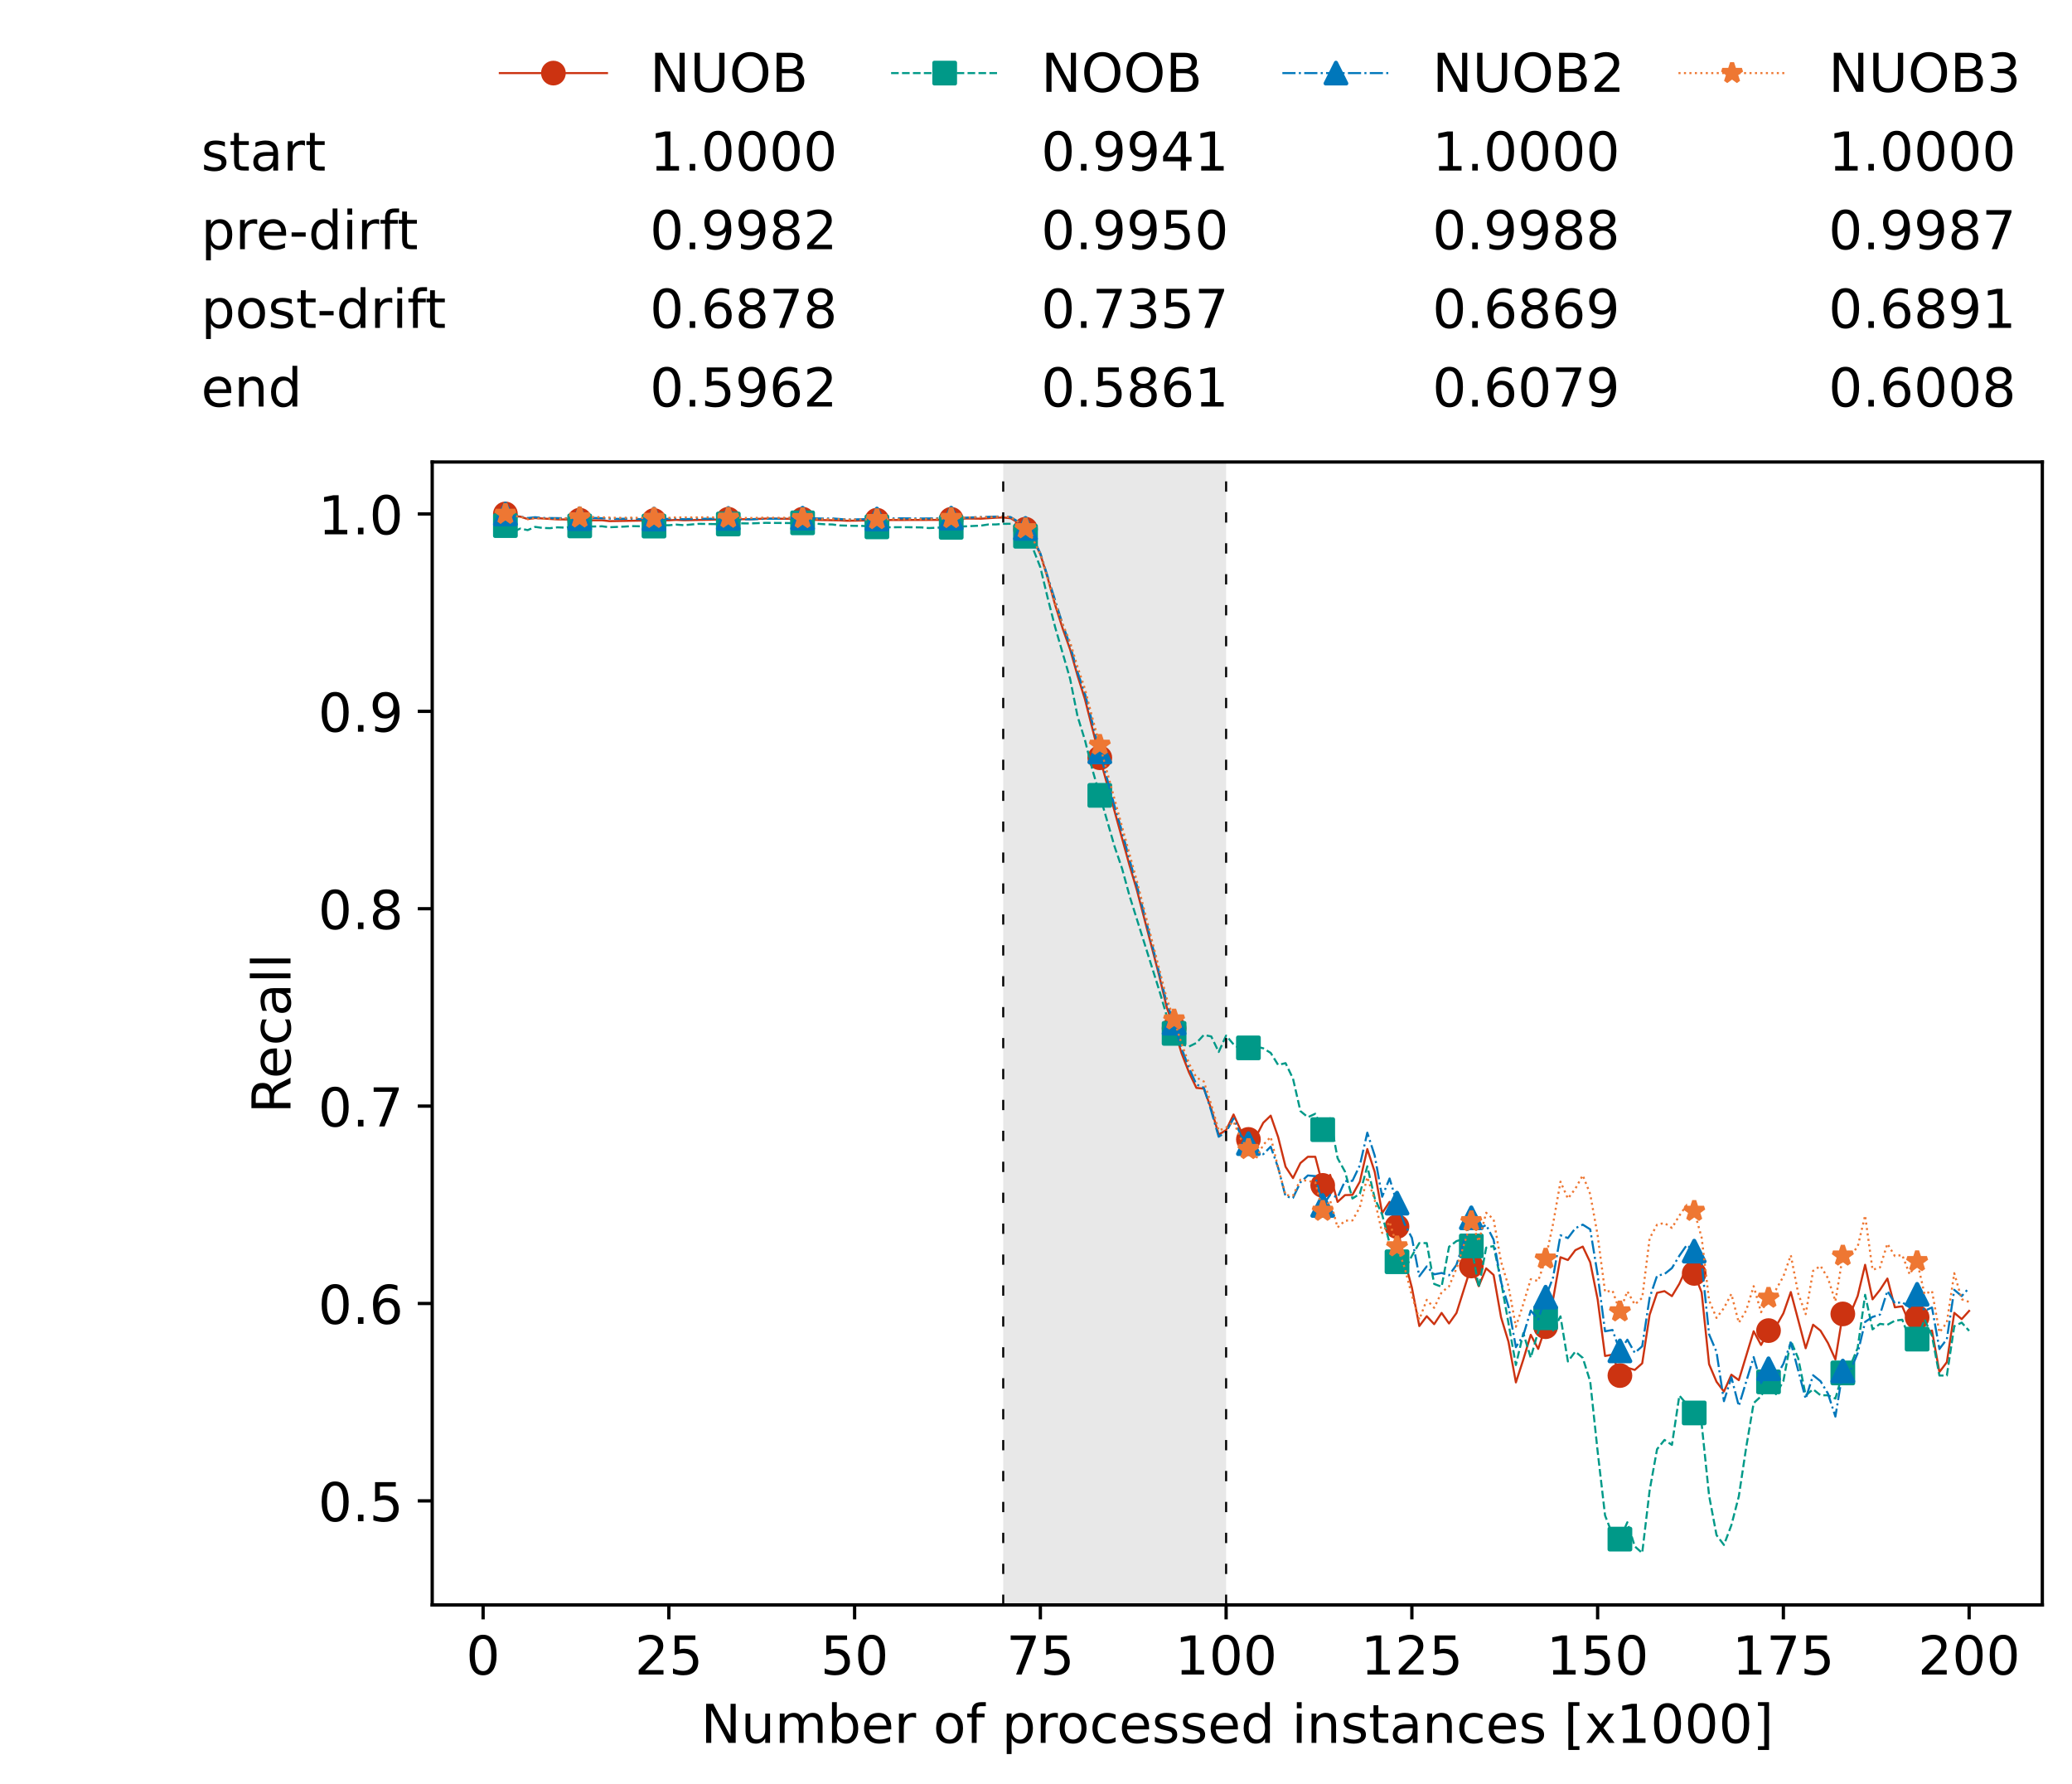 <?xml version="1.0" encoding="utf-8" standalone="no"?>
<!DOCTYPE svg PUBLIC "-//W3C//DTD SVG 1.1//EN"
  "http://www.w3.org/Graphics/SVG/1.1/DTD/svg11.dtd">
<!-- Created with matplotlib (https://matplotlib.org/) -->
<svg height="432.615pt" version="1.1" viewBox="0 0 502.65 432.615" width="502.65pt" xmlns="http://www.w3.org/2000/svg" xmlns:xlink="http://www.w3.org/1999/xlink">
 <defs>
  <style type="text/css">*{stroke-linecap:butt;stroke-linejoin:round;}</style>
 </defs>
 <g id="figure_1">
  <g id="patch_1">
   <path d="M 0 432.615 
L 502.65 432.615 
L 502.65 0 
L 0 0 
z
" style="fill:#ffffff;"/>
  </g>
  <g id="axes_1">
   <g id="patch_2">
    <path d="M 104.85 389.252 
L 495.45 389.252 
L 495.45 112.052 
L 104.85 112.052 
z
" style="fill:#ffffff;"/>
   </g>
   <g id="patch_3">
    <path clip-path="url(#p4a824bd55c)" d="M 297.446 389.252 
L 297.446 112.052 
L 243.372 112.052 
L 243.372 389.252 
z
" style="fill:#d3d3d3;opacity:0.5;"/>
   </g>
   <g id="matplotlib.axis_1">
    <g id="xtick_1">
     <g id="line2d_1">
      <defs>
       <path d="M 0 0 
L 0 3.5 
" id="mafebfa1afe" style="stroke:#000000;stroke-width:0.8;"/>
      </defs>
      <g>
       <use style="stroke:#000000;stroke-width:0.8;" x="117.197" xlink:href="#mafebfa1afe" y="389.252"/>
      </g>
     </g>
     <g id="text_1">
      <!-- 0 -->
      <g transform="translate(113.061 406.13)scale(0.13 -0.13)">
       <defs>
        <path d="M 31.781 66.406 
Q 24.172 66.406 20.328 58.906 
Q 16.5 51.422 16.5 36.375 
Q 16.5 21.391 20.328 13.891 
Q 24.172 6.391 31.781 6.391 
Q 39.453 6.391 43.281 13.891 
Q 47.125 21.391 47.125 36.375 
Q 47.125 51.422 43.281 58.906 
Q 39.453 66.406 31.781 66.406 
z
M 31.781 74.219 
Q 44.047 74.219 50.516 64.516 
Q 56.984 54.828 56.984 36.375 
Q 56.984 17.969 50.516 8.266 
Q 44.047 -1.422 31.781 -1.422 
Q 19.531 -1.422 13.062 8.266 
Q 6.594 17.969 6.594 36.375 
Q 6.594 54.828 13.062 64.516 
Q 19.531 74.219 31.781 74.219 
z
" id="DejaVuSans-48"/>
       </defs>
       <use xlink:href="#DejaVuSans-48"/>
      </g>
     </g>
    </g>
    <g id="xtick_2">
     <g id="line2d_2">
      <g>
       <use style="stroke:#000000;stroke-width:0.8;" x="162.259" xlink:href="#mafebfa1afe" y="389.252"/>
      </g>
     </g>
     <g id="text_2">
      <!-- 25 -->
      <g transform="translate(153.988 406.13)scale(0.13 -0.13)">
       <defs>
        <path d="M 19.188 8.297 
L 53.609 8.297 
L 53.609 0 
L 7.328 0 
L 7.328 8.297 
Q 12.938 14.109 22.625 23.891 
Q 32.328 33.688 34.812 36.531 
Q 39.547 41.844 41.422 45.531 
Q 43.312 49.219 43.312 52.781 
Q 43.312 58.594 39.234 62.25 
Q 35.156 65.922 28.609 65.922 
Q 23.969 65.922 18.812 64.312 
Q 13.672 62.703 7.812 59.422 
L 7.812 69.391 
Q 13.766 71.781 18.938 73 
Q 24.125 74.219 28.422 74.219 
Q 39.75 74.219 46.484 68.547 
Q 53.219 62.891 53.219 53.422 
Q 53.219 48.922 51.531 44.891 
Q 49.859 40.875 45.406 35.406 
Q 44.188 33.984 37.641 27.219 
Q 31.109 20.453 19.188 8.297 
z
" id="DejaVuSans-50"/>
        <path d="M 10.797 72.906 
L 49.516 72.906 
L 49.516 64.594 
L 19.828 64.594 
L 19.828 46.734 
Q 21.969 47.469 24.109 47.828 
Q 26.266 48.188 28.422 48.188 
Q 40.625 48.188 47.75 41.5 
Q 54.891 34.812 54.891 23.391 
Q 54.891 11.625 47.562 5.094 
Q 40.234 -1.422 26.906 -1.422 
Q 22.312 -1.422 17.547 -0.641 
Q 12.797 0.141 7.719 1.703 
L 7.719 11.625 
Q 12.109 9.234 16.797 8.062 
Q 21.484 6.891 26.703 6.891 
Q 35.156 6.891 40.078 11.328 
Q 45.016 15.766 45.016 23.391 
Q 45.016 31 40.078 35.438 
Q 35.156 39.891 26.703 39.891 
Q 22.75 39.891 18.812 39.016 
Q 14.891 38.141 10.797 36.281 
z
" id="DejaVuSans-53"/>
       </defs>
       <use xlink:href="#DejaVuSans-50"/>
       <use x="63.623" xlink:href="#DejaVuSans-53"/>
      </g>
     </g>
    </g>
    <g id="xtick_3">
     <g id="line2d_3">
      <g>
       <use style="stroke:#000000;stroke-width:0.8;" x="207.322" xlink:href="#mafebfa1afe" y="389.252"/>
      </g>
     </g>
     <g id="text_3">
      <!-- 50 -->
      <g transform="translate(199.05 406.13)scale(0.13 -0.13)">
       <use xlink:href="#DejaVuSans-53"/>
       <use x="63.623" xlink:href="#DejaVuSans-48"/>
      </g>
     </g>
    </g>
    <g id="xtick_4">
     <g id="line2d_4">
      <g>
       <use style="stroke:#000000;stroke-width:0.8;" x="252.384" xlink:href="#mafebfa1afe" y="389.252"/>
      </g>
     </g>
     <g id="text_4">
      <!-- 75 -->
      <g transform="translate(244.113 406.13)scale(0.13 -0.13)">
       <defs>
        <path d="M 8.203 72.906 
L 55.078 72.906 
L 55.078 68.703 
L 28.609 0 
L 18.312 0 
L 43.219 64.594 
L 8.203 64.594 
z
" id="DejaVuSans-55"/>
       </defs>
       <use xlink:href="#DejaVuSans-55"/>
       <use x="63.623" xlink:href="#DejaVuSans-53"/>
      </g>
     </g>
    </g>
    <g id="xtick_5">
     <g id="line2d_5">
      <g>
       <use style="stroke:#000000;stroke-width:0.8;" x="297.446" xlink:href="#mafebfa1afe" y="389.252"/>
      </g>
     </g>
     <g id="text_5">
      <!-- 100 -->
      <g transform="translate(285.039 406.13)scale(0.13 -0.13)">
       <defs>
        <path d="M 12.406 8.297 
L 28.516 8.297 
L 28.516 63.922 
L 10.984 60.406 
L 10.984 69.391 
L 28.422 72.906 
L 38.281 72.906 
L 38.281 8.297 
L 54.391 8.297 
L 54.391 0 
L 12.406 0 
z
" id="DejaVuSans-49"/>
       </defs>
       <use xlink:href="#DejaVuSans-49"/>
       <use x="63.623" xlink:href="#DejaVuSans-48"/>
       <use x="127.246" xlink:href="#DejaVuSans-48"/>
      </g>
     </g>
    </g>
    <g id="xtick_6">
     <g id="line2d_6">
      <g>
       <use style="stroke:#000000;stroke-width:0.8;" x="342.509" xlink:href="#mafebfa1afe" y="389.252"/>
      </g>
     </g>
     <g id="text_6">
      <!-- 125 -->
      <g transform="translate(330.102 406.13)scale(0.13 -0.13)">
       <use xlink:href="#DejaVuSans-49"/>
       <use x="63.623" xlink:href="#DejaVuSans-50"/>
       <use x="127.246" xlink:href="#DejaVuSans-53"/>
      </g>
     </g>
    </g>
    <g id="xtick_7">
     <g id="line2d_7">
      <g>
       <use style="stroke:#000000;stroke-width:0.8;" x="387.571" xlink:href="#mafebfa1afe" y="389.252"/>
      </g>
     </g>
     <g id="text_7">
      <!-- 150 -->
      <g transform="translate(375.164 406.13)scale(0.13 -0.13)">
       <use xlink:href="#DejaVuSans-49"/>
       <use x="63.623" xlink:href="#DejaVuSans-53"/>
       <use x="127.246" xlink:href="#DejaVuSans-48"/>
      </g>
     </g>
    </g>
    <g id="xtick_8">
     <g id="line2d_8">
      <g>
       <use style="stroke:#000000;stroke-width:0.8;" x="432.633" xlink:href="#mafebfa1afe" y="389.252"/>
      </g>
     </g>
     <g id="text_8">
      <!-- 175 -->
      <g transform="translate(420.226 406.13)scale(0.13 -0.13)">
       <use xlink:href="#DejaVuSans-49"/>
       <use x="63.623" xlink:href="#DejaVuSans-55"/>
       <use x="127.246" xlink:href="#DejaVuSans-53"/>
      </g>
     </g>
    </g>
    <g id="xtick_9">
     <g id="line2d_9">
      <g>
       <use style="stroke:#000000;stroke-width:0.8;" x="477.695" xlink:href="#mafebfa1afe" y="389.252"/>
      </g>
     </g>
     <g id="text_9">
      <!-- 200 -->
      <g transform="translate(465.289 406.13)scale(0.13 -0.13)">
       <use xlink:href="#DejaVuSans-50"/>
       <use x="63.623" xlink:href="#DejaVuSans-48"/>
       <use x="127.246" xlink:href="#DejaVuSans-48"/>
      </g>
     </g>
    </g>
    <g id="text_10">
     <!-- Number of processed instances [x1000] -->
     <g transform="translate(170.025 422.711)scale(0.13 -0.13)">
      <defs>
       <path d="M 9.812 72.906 
L 23.094 72.906 
L 55.422 11.922 
L 55.422 72.906 
L 64.984 72.906 
L 64.984 0 
L 51.703 0 
L 19.391 60.984 
L 19.391 0 
L 9.812 0 
z
" id="DejaVuSans-78"/>
       <path d="M 8.5 21.578 
L 8.5 54.688 
L 17.484 54.688 
L 17.484 21.922 
Q 17.484 14.156 20.5 10.266 
Q 23.531 6.391 29.594 6.391 
Q 36.859 6.391 41.078 11.031 
Q 45.312 15.672 45.312 23.688 
L 45.312 54.688 
L 54.297 54.688 
L 54.297 0 
L 45.312 0 
L 45.312 8.406 
Q 42.047 3.422 37.719 1 
Q 33.406 -1.422 27.688 -1.422 
Q 18.266 -1.422 13.375 4.438 
Q 8.5 10.297 8.5 21.578 
z
M 31.109 56 
z
" id="DejaVuSans-117"/>
       <path d="M 52 44.188 
Q 55.375 50.25 60.062 53.125 
Q 64.75 56 71.094 56 
Q 79.641 56 84.281 50.016 
Q 88.922 44.047 88.922 33.016 
L 88.922 0 
L 79.891 0 
L 79.891 32.719 
Q 79.891 40.578 77.094 44.375 
Q 74.312 48.188 68.609 48.188 
Q 61.625 48.188 57.562 43.547 
Q 53.516 38.922 53.516 30.906 
L 53.516 0 
L 44.484 0 
L 44.484 32.719 
Q 44.484 40.625 41.703 44.406 
Q 38.922 48.188 33.109 48.188 
Q 26.219 48.188 22.156 43.531 
Q 18.109 38.875 18.109 30.906 
L 18.109 0 
L 9.078 0 
L 9.078 54.688 
L 18.109 54.688 
L 18.109 46.188 
Q 21.188 51.219 25.484 53.609 
Q 29.781 56 35.688 56 
Q 41.656 56 45.828 52.969 
Q 50 49.953 52 44.188 
z
" id="DejaVuSans-109"/>
       <path d="M 48.688 27.297 
Q 48.688 37.203 44.609 42.844 
Q 40.531 48.484 33.406 48.484 
Q 26.266 48.484 22.188 42.844 
Q 18.109 37.203 18.109 27.297 
Q 18.109 17.391 22.188 11.75 
Q 26.266 6.109 33.406 6.109 
Q 40.531 6.109 44.609 11.75 
Q 48.688 17.391 48.688 27.297 
z
M 18.109 46.391 
Q 20.953 51.266 25.266 53.625 
Q 29.594 56 35.594 56 
Q 45.562 56 51.781 48.094 
Q 58.016 40.188 58.016 27.297 
Q 58.016 14.406 51.781 6.484 
Q 45.562 -1.422 35.594 -1.422 
Q 29.594 -1.422 25.266 0.953 
Q 20.953 3.328 18.109 8.203 
L 18.109 0 
L 9.078 0 
L 9.078 75.984 
L 18.109 75.984 
z
" id="DejaVuSans-98"/>
       <path d="M 56.203 29.594 
L 56.203 25.203 
L 14.891 25.203 
Q 15.484 15.922 20.484 11.062 
Q 25.484 6.203 34.422 6.203 
Q 39.594 6.203 44.453 7.469 
Q 49.312 8.734 54.109 11.281 
L 54.109 2.781 
Q 49.266 0.734 44.188 -0.344 
Q 39.109 -1.422 33.891 -1.422 
Q 20.797 -1.422 13.156 6.188 
Q 5.516 13.812 5.516 26.812 
Q 5.516 40.234 12.766 48.109 
Q 20.016 56 32.328 56 
Q 43.359 56 49.781 48.891 
Q 56.203 41.797 56.203 29.594 
z
M 47.219 32.234 
Q 47.125 39.594 43.094 43.984 
Q 39.062 48.391 32.422 48.391 
Q 24.906 48.391 20.391 44.141 
Q 15.875 39.891 15.188 32.172 
z
" id="DejaVuSans-101"/>
       <path d="M 41.109 46.297 
Q 39.594 47.172 37.812 47.578 
Q 36.031 48 33.891 48 
Q 26.266 48 22.188 43.047 
Q 18.109 38.094 18.109 28.812 
L 18.109 0 
L 9.078 0 
L 9.078 54.688 
L 18.109 54.688 
L 18.109 46.188 
Q 20.953 51.172 25.484 53.578 
Q 30.031 56 36.531 56 
Q 37.453 56 38.578 55.875 
Q 39.703 55.766 41.062 55.516 
z
" id="DejaVuSans-114"/>
       <path id="DejaVuSans-32"/>
       <path d="M 30.609 48.391 
Q 23.391 48.391 19.188 42.75 
Q 14.984 37.109 14.984 27.297 
Q 14.984 17.484 19.156 11.844 
Q 23.344 6.203 30.609 6.203 
Q 37.797 6.203 41.984 11.859 
Q 46.188 17.531 46.188 27.297 
Q 46.188 37.016 41.984 42.703 
Q 37.797 48.391 30.609 48.391 
z
M 30.609 56 
Q 42.328 56 49.016 48.375 
Q 55.719 40.766 55.719 27.297 
Q 55.719 13.875 49.016 6.219 
Q 42.328 -1.422 30.609 -1.422 
Q 18.844 -1.422 12.172 6.219 
Q 5.516 13.875 5.516 27.297 
Q 5.516 40.766 12.172 48.375 
Q 18.844 56 30.609 56 
z
" id="DejaVuSans-111"/>
       <path d="M 37.109 75.984 
L 37.109 68.5 
L 28.516 68.5 
Q 23.688 68.5 21.797 66.547 
Q 19.922 64.594 19.922 59.516 
L 19.922 54.688 
L 34.719 54.688 
L 34.719 47.703 
L 19.922 47.703 
L 19.922 0 
L 10.891 0 
L 10.891 47.703 
L 2.297 47.703 
L 2.297 54.688 
L 10.891 54.688 
L 10.891 58.5 
Q 10.891 67.625 15.141 71.797 
Q 19.391 75.984 28.609 75.984 
z
" id="DejaVuSans-102"/>
       <path d="M 18.109 8.203 
L 18.109 -20.797 
L 9.078 -20.797 
L 9.078 54.688 
L 18.109 54.688 
L 18.109 46.391 
Q 20.953 51.266 25.266 53.625 
Q 29.594 56 35.594 56 
Q 45.562 56 51.781 48.094 
Q 58.016 40.188 58.016 27.297 
Q 58.016 14.406 51.781 6.484 
Q 45.562 -1.422 35.594 -1.422 
Q 29.594 -1.422 25.266 0.953 
Q 20.953 3.328 18.109 8.203 
z
M 48.688 27.297 
Q 48.688 37.203 44.609 42.844 
Q 40.531 48.484 33.406 48.484 
Q 26.266 48.484 22.188 42.844 
Q 18.109 37.203 18.109 27.297 
Q 18.109 17.391 22.188 11.75 
Q 26.266 6.109 33.406 6.109 
Q 40.531 6.109 44.609 11.75 
Q 48.688 17.391 48.688 27.297 
z
" id="DejaVuSans-112"/>
       <path d="M 48.781 52.594 
L 48.781 44.188 
Q 44.969 46.297 41.141 47.344 
Q 37.312 48.391 33.406 48.391 
Q 24.656 48.391 19.812 42.844 
Q 14.984 37.312 14.984 27.297 
Q 14.984 17.281 19.812 11.734 
Q 24.656 6.203 33.406 6.203 
Q 37.312 6.203 41.141 7.25 
Q 44.969 8.297 48.781 10.406 
L 48.781 2.094 
Q 45.016 0.344 40.984 -0.531 
Q 36.969 -1.422 32.422 -1.422 
Q 20.062 -1.422 12.781 6.344 
Q 5.516 14.109 5.516 27.297 
Q 5.516 40.672 12.859 48.328 
Q 20.219 56 33.016 56 
Q 37.156 56 41.109 55.141 
Q 45.062 54.297 48.781 52.594 
z
" id="DejaVuSans-99"/>
       <path d="M 44.281 53.078 
L 44.281 44.578 
Q 40.484 46.531 36.375 47.5 
Q 32.281 48.484 27.875 48.484 
Q 21.188 48.484 17.844 46.438 
Q 14.5 44.391 14.5 40.281 
Q 14.5 37.156 16.891 35.375 
Q 19.281 33.594 26.516 31.984 
L 29.594 31.297 
Q 39.156 29.25 43.188 25.516 
Q 47.219 21.781 47.219 15.094 
Q 47.219 7.469 41.188 3.016 
Q 35.156 -1.422 24.609 -1.422 
Q 20.219 -1.422 15.453 -0.562 
Q 10.688 0.297 5.422 2 
L 5.422 11.281 
Q 10.406 8.688 15.234 7.391 
Q 20.062 6.109 24.812 6.109 
Q 31.156 6.109 34.562 8.281 
Q 37.984 10.453 37.984 14.406 
Q 37.984 18.062 35.516 20.016 
Q 33.062 21.969 24.703 23.781 
L 21.578 24.516 
Q 13.234 26.266 9.516 29.906 
Q 5.812 33.547 5.812 39.891 
Q 5.812 47.609 11.281 51.797 
Q 16.75 56 26.812 56 
Q 31.781 56 36.172 55.266 
Q 40.578 54.547 44.281 53.078 
z
" id="DejaVuSans-115"/>
       <path d="M 45.406 46.391 
L 45.406 75.984 
L 54.391 75.984 
L 54.391 0 
L 45.406 0 
L 45.406 8.203 
Q 42.578 3.328 38.25 0.953 
Q 33.938 -1.422 27.875 -1.422 
Q 17.969 -1.422 11.734 6.484 
Q 5.516 14.406 5.516 27.297 
Q 5.516 40.188 11.734 48.094 
Q 17.969 56 27.875 56 
Q 33.938 56 38.25 53.625 
Q 42.578 51.266 45.406 46.391 
z
M 14.797 27.297 
Q 14.797 17.391 18.875 11.75 
Q 22.953 6.109 30.078 6.109 
Q 37.203 6.109 41.297 11.75 
Q 45.406 17.391 45.406 27.297 
Q 45.406 37.203 41.297 42.844 
Q 37.203 48.484 30.078 48.484 
Q 22.953 48.484 18.875 42.844 
Q 14.797 37.203 14.797 27.297 
z
" id="DejaVuSans-100"/>
       <path d="M 9.422 54.688 
L 18.406 54.688 
L 18.406 0 
L 9.422 0 
z
M 9.422 75.984 
L 18.406 75.984 
L 18.406 64.594 
L 9.422 64.594 
z
" id="DejaVuSans-105"/>
       <path d="M 54.891 33.016 
L 54.891 0 
L 45.906 0 
L 45.906 32.719 
Q 45.906 40.484 42.875 44.328 
Q 39.844 48.188 33.797 48.188 
Q 26.516 48.188 22.312 43.547 
Q 18.109 38.922 18.109 30.906 
L 18.109 0 
L 9.078 0 
L 9.078 54.688 
L 18.109 54.688 
L 18.109 46.188 
Q 21.344 51.125 25.703 53.562 
Q 30.078 56 35.797 56 
Q 45.219 56 50.047 50.172 
Q 54.891 44.344 54.891 33.016 
z
" id="DejaVuSans-110"/>
       <path d="M 18.312 70.219 
L 18.312 54.688 
L 36.812 54.688 
L 36.812 47.703 
L 18.312 47.703 
L 18.312 18.016 
Q 18.312 11.328 20.141 9.422 
Q 21.969 7.516 27.594 7.516 
L 36.812 7.516 
L 36.812 0 
L 27.594 0 
Q 17.188 0 13.234 3.875 
Q 9.281 7.766 9.281 18.016 
L 9.281 47.703 
L 2.688 47.703 
L 2.688 54.688 
L 9.281 54.688 
L 9.281 70.219 
z
" id="DejaVuSans-116"/>
       <path d="M 34.281 27.484 
Q 23.391 27.484 19.188 25 
Q 14.984 22.516 14.984 16.5 
Q 14.984 11.719 18.141 8.906 
Q 21.297 6.109 26.703 6.109 
Q 34.188 6.109 38.703 11.406 
Q 43.219 16.703 43.219 25.484 
L 43.219 27.484 
z
M 52.203 31.203 
L 52.203 0 
L 43.219 0 
L 43.219 8.297 
Q 40.141 3.328 35.547 0.953 
Q 30.953 -1.422 24.312 -1.422 
Q 15.922 -1.422 10.953 3.297 
Q 6 8.016 6 15.922 
Q 6 25.141 12.172 29.828 
Q 18.359 34.516 30.609 34.516 
L 43.219 34.516 
L 43.219 35.406 
Q 43.219 41.609 39.141 45 
Q 35.062 48.391 27.688 48.391 
Q 23 48.391 18.547 47.266 
Q 14.109 46.141 10.016 43.891 
L 10.016 52.203 
Q 14.938 54.109 19.578 55.047 
Q 24.219 56 28.609 56 
Q 40.484 56 46.344 49.844 
Q 52.203 43.703 52.203 31.203 
z
" id="DejaVuSans-97"/>
       <path d="M 8.594 75.984 
L 29.297 75.984 
L 29.297 69 
L 17.578 69 
L 17.578 -6.203 
L 29.297 -6.203 
L 29.297 -13.188 
L 8.594 -13.188 
z
" id="DejaVuSans-91"/>
       <path d="M 54.891 54.688 
L 35.109 28.078 
L 55.906 0 
L 45.312 0 
L 29.391 21.484 
L 13.484 0 
L 2.875 0 
L 24.125 28.609 
L 4.688 54.688 
L 15.281 54.688 
L 29.781 35.203 
L 44.281 54.688 
z
" id="DejaVuSans-120"/>
       <path d="M 30.422 75.984 
L 30.422 -13.188 
L 9.719 -13.188 
L 9.719 -6.203 
L 21.391 -6.203 
L 21.391 69 
L 9.719 69 
L 9.719 75.984 
z
" id="DejaVuSans-93"/>
      </defs>
      <use xlink:href="#DejaVuSans-78"/>
      <use x="74.805" xlink:href="#DejaVuSans-117"/>
      <use x="138.184" xlink:href="#DejaVuSans-109"/>
      <use x="235.596" xlink:href="#DejaVuSans-98"/>
      <use x="299.072" xlink:href="#DejaVuSans-101"/>
      <use x="360.596" xlink:href="#DejaVuSans-114"/>
      <use x="401.709" xlink:href="#DejaVuSans-32"/>
      <use x="433.496" xlink:href="#DejaVuSans-111"/>
      <use x="494.678" xlink:href="#DejaVuSans-102"/>
      <use x="529.883" xlink:href="#DejaVuSans-32"/>
      <use x="561.67" xlink:href="#DejaVuSans-112"/>
      <use x="625.146" xlink:href="#DejaVuSans-114"/>
      <use x="664.01" xlink:href="#DejaVuSans-111"/>
      <use x="725.191" xlink:href="#DejaVuSans-99"/>
      <use x="780.172" xlink:href="#DejaVuSans-101"/>
      <use x="841.695" xlink:href="#DejaVuSans-115"/>
      <use x="893.795" xlink:href="#DejaVuSans-115"/>
      <use x="945.895" xlink:href="#DejaVuSans-101"/>
      <use x="1007.418" xlink:href="#DejaVuSans-100"/>
      <use x="1070.895" xlink:href="#DejaVuSans-32"/>
      <use x="1102.682" xlink:href="#DejaVuSans-105"/>
      <use x="1130.465" xlink:href="#DejaVuSans-110"/>
      <use x="1193.844" xlink:href="#DejaVuSans-115"/>
      <use x="1245.943" xlink:href="#DejaVuSans-116"/>
      <use x="1285.152" xlink:href="#DejaVuSans-97"/>
      <use x="1346.432" xlink:href="#DejaVuSans-110"/>
      <use x="1409.811" xlink:href="#DejaVuSans-99"/>
      <use x="1464.791" xlink:href="#DejaVuSans-101"/>
      <use x="1526.314" xlink:href="#DejaVuSans-115"/>
      <use x="1578.414" xlink:href="#DejaVuSans-32"/>
      <use x="1610.201" xlink:href="#DejaVuSans-91"/>
      <use x="1649.215" xlink:href="#DejaVuSans-120"/>
      <use x="1708.395" xlink:href="#DejaVuSans-49"/>
      <use x="1772.018" xlink:href="#DejaVuSans-48"/>
      <use x="1835.641" xlink:href="#DejaVuSans-48"/>
      <use x="1899.264" xlink:href="#DejaVuSans-48"/>
      <use x="1962.887" xlink:href="#DejaVuSans-93"/>
     </g>
    </g>
   </g>
   <g id="matplotlib.axis_2">
    <g id="ytick_1">
     <g id="line2d_10">
      <defs>
       <path d="M 0 0 
L -3.5 0 
" id="maa8a0cc059" style="stroke:#000000;stroke-width:0.8;"/>
      </defs>
      <g>
       <use style="stroke:#000000;stroke-width:0.8;" x="104.85" xlink:href="#maa8a0cc059" y="364.013"/>
      </g>
     </g>
     <g id="text_11">
      <!-- 0.5 -->
      <g transform="translate(77.176 368.952)scale(0.13 -0.13)">
       <defs>
        <path d="M 10.688 12.406 
L 21 12.406 
L 21 0 
L 10.688 0 
z
" id="DejaVuSans-46"/>
       </defs>
       <use xlink:href="#DejaVuSans-48"/>
       <use x="63.623" xlink:href="#DejaVuSans-46"/>
       <use x="95.41" xlink:href="#DejaVuSans-53"/>
      </g>
     </g>
    </g>
    <g id="ytick_2">
     <g id="line2d_11">
      <g>
       <use style="stroke:#000000;stroke-width:0.8;" x="104.85" xlink:href="#maa8a0cc059" y="316.141"/>
      </g>
     </g>
     <g id="text_12">
      <!-- 0.6 -->
      <g transform="translate(77.176 321.08)scale(0.13 -0.13)">
       <defs>
        <path d="M 33.016 40.375 
Q 26.375 40.375 22.484 35.828 
Q 18.609 31.297 18.609 23.391 
Q 18.609 15.531 22.484 10.953 
Q 26.375 6.391 33.016 6.391 
Q 39.656 6.391 43.531 10.953 
Q 47.406 15.531 47.406 23.391 
Q 47.406 31.297 43.531 35.828 
Q 39.656 40.375 33.016 40.375 
z
M 52.594 71.297 
L 52.594 62.312 
Q 48.875 64.062 45.094 64.984 
Q 41.312 65.922 37.594 65.922 
Q 27.828 65.922 22.672 59.328 
Q 17.531 52.734 16.797 39.406 
Q 19.672 43.656 24.016 45.922 
Q 28.375 48.188 33.594 48.188 
Q 44.578 48.188 50.953 41.516 
Q 57.328 34.859 57.328 23.391 
Q 57.328 12.156 50.688 5.359 
Q 44.047 -1.422 33.016 -1.422 
Q 20.359 -1.422 13.672 8.266 
Q 6.984 17.969 6.984 36.375 
Q 6.984 53.656 15.188 63.938 
Q 23.391 74.219 37.203 74.219 
Q 40.922 74.219 44.703 73.484 
Q 48.484 72.75 52.594 71.297 
z
" id="DejaVuSans-54"/>
       </defs>
       <use xlink:href="#DejaVuSans-48"/>
       <use x="63.623" xlink:href="#DejaVuSans-46"/>
       <use x="95.41" xlink:href="#DejaVuSans-54"/>
      </g>
     </g>
    </g>
    <g id="ytick_3">
     <g id="line2d_12">
      <g>
       <use style="stroke:#000000;stroke-width:0.8;" x="104.85" xlink:href="#maa8a0cc059" y="268.268"/>
      </g>
     </g>
     <g id="text_13">
      <!-- 0.7 -->
      <g transform="translate(77.176 273.207)scale(0.13 -0.13)">
       <use xlink:href="#DejaVuSans-48"/>
       <use x="63.623" xlink:href="#DejaVuSans-46"/>
       <use x="95.41" xlink:href="#DejaVuSans-55"/>
      </g>
     </g>
    </g>
    <g id="ytick_4">
     <g id="line2d_13">
      <g>
       <use style="stroke:#000000;stroke-width:0.8;" x="104.85" xlink:href="#maa8a0cc059" y="220.396"/>
      </g>
     </g>
     <g id="text_14">
      <!-- 0.8 -->
      <g transform="translate(77.176 225.335)scale(0.13 -0.13)">
       <defs>
        <path d="M 31.781 34.625 
Q 24.75 34.625 20.719 30.859 
Q 16.703 27.094 16.703 20.516 
Q 16.703 13.922 20.719 10.156 
Q 24.75 6.391 31.781 6.391 
Q 38.812 6.391 42.859 10.172 
Q 46.922 13.969 46.922 20.516 
Q 46.922 27.094 42.891 30.859 
Q 38.875 34.625 31.781 34.625 
z
M 21.922 38.812 
Q 15.578 40.375 12.031 44.719 
Q 8.5 49.078 8.5 55.328 
Q 8.5 64.062 14.719 69.141 
Q 20.953 74.219 31.781 74.219 
Q 42.672 74.219 48.875 69.141 
Q 55.078 64.062 55.078 55.328 
Q 55.078 49.078 51.531 44.719 
Q 48 40.375 41.703 38.812 
Q 48.828 37.156 52.797 32.312 
Q 56.781 27.484 56.781 20.516 
Q 56.781 9.906 50.312 4.234 
Q 43.844 -1.422 31.781 -1.422 
Q 19.734 -1.422 13.25 4.234 
Q 6.781 9.906 6.781 20.516 
Q 6.781 27.484 10.781 32.312 
Q 14.797 37.156 21.922 38.812 
z
M 18.312 54.391 
Q 18.312 48.734 21.844 45.562 
Q 25.391 42.391 31.781 42.391 
Q 38.141 42.391 41.719 45.562 
Q 45.312 48.734 45.312 54.391 
Q 45.312 60.062 41.719 63.234 
Q 38.141 66.406 31.781 66.406 
Q 25.391 66.406 21.844 63.234 
Q 18.312 60.062 18.312 54.391 
z
" id="DejaVuSans-56"/>
       </defs>
       <use xlink:href="#DejaVuSans-48"/>
       <use x="63.623" xlink:href="#DejaVuSans-46"/>
       <use x="95.41" xlink:href="#DejaVuSans-56"/>
      </g>
     </g>
    </g>
    <g id="ytick_5">
     <g id="line2d_14">
      <g>
       <use style="stroke:#000000;stroke-width:0.8;" x="104.85" xlink:href="#maa8a0cc059" y="172.524"/>
      </g>
     </g>
     <g id="text_15">
      <!-- 0.9 -->
      <g transform="translate(77.176 177.463)scale(0.13 -0.13)">
       <defs>
        <path d="M 10.984 1.516 
L 10.984 10.5 
Q 14.703 8.734 18.5 7.812 
Q 22.312 6.891 25.984 6.891 
Q 35.75 6.891 40.891 13.453 
Q 46.047 20.016 46.781 33.406 
Q 43.953 29.203 39.594 26.953 
Q 35.25 24.703 29.984 24.703 
Q 19.047 24.703 12.672 31.312 
Q 6.297 37.938 6.297 49.422 
Q 6.297 60.641 12.938 67.422 
Q 19.578 74.219 30.609 74.219 
Q 43.266 74.219 49.922 64.516 
Q 56.594 54.828 56.594 36.375 
Q 56.594 19.141 48.406 8.859 
Q 40.234 -1.422 26.422 -1.422 
Q 22.703 -1.422 18.891 -0.688 
Q 15.094 0.047 10.984 1.516 
z
M 30.609 32.422 
Q 37.25 32.422 41.125 36.953 
Q 45.016 41.5 45.016 49.422 
Q 45.016 57.281 41.125 61.844 
Q 37.25 66.406 30.609 66.406 
Q 23.969 66.406 20.094 61.844 
Q 16.219 57.281 16.219 49.422 
Q 16.219 41.5 20.094 36.953 
Q 23.969 32.422 30.609 32.422 
z
" id="DejaVuSans-57"/>
       </defs>
       <use xlink:href="#DejaVuSans-48"/>
       <use x="63.623" xlink:href="#DejaVuSans-46"/>
       <use x="95.41" xlink:href="#DejaVuSans-57"/>
      </g>
     </g>
    </g>
    <g id="ytick_6">
     <g id="line2d_15">
      <g>
       <use style="stroke:#000000;stroke-width:0.8;" x="104.85" xlink:href="#maa8a0cc059" y="124.652"/>
      </g>
     </g>
     <g id="text_16">
      <!-- 1.0 -->
      <g transform="translate(77.176 129.591)scale(0.13 -0.13)">
       <use xlink:href="#DejaVuSans-49"/>
       <use x="63.623" xlink:href="#DejaVuSans-46"/>
       <use x="95.41" xlink:href="#DejaVuSans-48"/>
      </g>
     </g>
    </g>
    <g id="text_17">
     <!-- Recall -->
     <g transform="translate(70.472 270.044)rotate(-90)scale(0.13 -0.13)">
      <defs>
       <path d="M 44.391 34.188 
Q 47.562 33.109 50.562 29.594 
Q 53.562 26.078 56.594 19.922 
L 66.609 0 
L 56 0 
L 46.688 18.703 
Q 43.062 26.031 39.672 28.422 
Q 36.281 30.812 30.422 30.812 
L 19.672 30.812 
L 19.672 0 
L 9.812 0 
L 9.812 72.906 
L 32.078 72.906 
Q 44.578 72.906 50.734 67.672 
Q 56.891 62.453 56.891 51.906 
Q 56.891 45.016 53.688 40.469 
Q 50.484 35.938 44.391 34.188 
z
M 19.672 64.797 
L 19.672 38.922 
L 32.078 38.922 
Q 39.203 38.922 42.844 42.219 
Q 46.484 45.516 46.484 51.906 
Q 46.484 58.297 42.844 61.547 
Q 39.203 64.797 32.078 64.797 
z
" id="DejaVuSans-82"/>
       <path d="M 9.422 75.984 
L 18.406 75.984 
L 18.406 0 
L 9.422 0 
z
" id="DejaVuSans-108"/>
      </defs>
      <use xlink:href="#DejaVuSans-82"/>
      <use x="64.982" xlink:href="#DejaVuSans-101"/>
      <use x="126.506" xlink:href="#DejaVuSans-99"/>
      <use x="181.486" xlink:href="#DejaVuSans-97"/>
      <use x="242.766" xlink:href="#DejaVuSans-108"/>
      <use x="270.549" xlink:href="#DejaVuSans-108"/>
     </g>
    </g>
   </g>
   <g id="line2d_16"/>
   <g id="line2d_17"/>
   <g id="line2d_18"/>
   <g id="line2d_19"/>
   <g id="line2d_20"/>
   <g id="line2d_21">
    <path clip-path="url(#p4a824bd55c)" d="M 122.605 124.652 
L 124.407 125.145 
L 126.21 125.296 
L 128.012 125.891 
L 129.815 125.643 
L 135.222 125.968 
L 138.827 126.003 
L 142.432 126.199 
L 146.037 126.188 
L 147.839 126.396 
L 156.852 126.242 
L 162.259 126.193 
L 164.062 126.089 
L 165.864 126.183 
L 178.482 125.928 
L 182.087 125.917 
L 185.692 125.777 
L 191.099 125.825 
L 192.902 125.778 
L 198.309 126.114 
L 203.717 126.208 
L 205.519 126.306 
L 216.334 126.125 
L 228.952 126.093 
L 234.359 125.754 
L 237.964 125.8 
L 241.569 125.562 
L 243.372 125.514 
L 245.174 125.694 
L 246.976 126.75 
L 248.779 128.346 
L 250.581 130.758 
L 252.384 134.442 
L 254.186 140.26 
L 255.989 146.777 
L 257.791 152.427 
L 259.594 157.484 
L 261.396 163.851 
L 263.199 169.588 
L 266.804 183.782 
L 274.014 209.886 
L 275.816 215.938 
L 281.224 236.696 
L 283.026 244.254 
L 284.829 249.401 
L 286.631 255.426 
L 288.434 260.086 
L 290.236 263.85 
L 292.039 264.031 
L 293.841 268.958 
L 295.644 275.19 
L 297.446 274.091 
L 299.249 270.303 
L 301.051 274.311 
L 302.854 276.348 
L 304.656 275.738 
L 306.459 272.306 
L 308.261 270.579 
L 310.064 275.782 
L 311.866 282.979 
L 313.669 285.73 
L 315.471 282.083 
L 317.274 280.558 
L 319.076 280.558 
L 320.879 287.493 
L 322.681 284.942 
L 324.484 291.509 
L 326.286 289.855 
L 328.089 289.803 
L 329.891 286.591 
L 331.694 278.673 
L 333.496 284.234 
L 335.299 294.207 
L 337.101 291.491 
L 338.904 297.476 
L 340.706 305.454 
L 342.509 312.293 
L 344.311 321.619 
L 346.114 319.225 
L 347.916 321.159 
L 349.719 318.424 
L 351.521 320.989 
L 353.324 318.457 
L 356.928 307.046 
L 358.731 311.942 
L 360.533 307.62 
L 362.336 309.216 
L 364.138 319.474 
L 365.941 325.407 
L 367.743 335.285 
L 369.546 329.724 
L 371.348 323.74 
L 373.151 327.16 
L 374.953 321.774 
L 376.756 315.176 
L 378.558 304.918 
L 380.361 305.602 
L 382.163 303.208 
L 383.966 302.338 
L 385.768 306.137 
L 387.571 315.113 
L 389.373 328.877 
L 391.176 328.544 
L 392.978 333.622 
L 394.781 331.718 
L 396.583 332.249 
L 398.386 330.654 
L 400.188 318.876 
L 401.991 313.556 
L 403.793 313.147 
L 405.596 314.356 
L 407.398 311.364 
L 409.201 307.375 
L 411.003 308.848 
L 412.806 313.451 
L 414.608 330.859 
L 416.411 335.114 
L 418.213 337.508 
L 420.016 333.405 
L 421.818 334.734 
L 425.423 322.875 
L 427.226 326.2 
L 429.028 322.718 
L 430.831 321.721 
L 432.633 318.529 
L 434.436 313.366 
L 438.041 326.997 
L 439.843 321.289 
L 441.646 322.74 
L 443.448 325.732 
L 445.251 329.721 
L 447.053 318.674 
L 448.856 318.674 
L 450.658 314.321 
L 452.461 306.752 
L 454.263 315.13 
L 456.066 312.85 
L 457.868 310.088 
L 459.671 317.069 
L 461.473 316.828 
L 463.276 321.102 
L 465.078 319.506 
L 466.881 323.496 
L 468.683 322.698 
L 470.485 332.77 
L 472.288 330.377 
L 474.09 318.409 
L 475.893 319.932 
L 477.695 317.937 
L 477.695 317.937 
" style="fill:none;stroke:#cc3311;stroke-linecap:square;stroke-width:0.5;"/>
    <defs>
     <path d="M 0 2.5 
C 0.663 2.5 1.299 2.237 1.768 1.768 
C 2.237 1.299 2.5 0.663 2.5 0 
C 2.5 -0.663 2.237 -1.299 1.768 -1.768 
C 1.299 -2.237 0.663 -2.5 0 -2.5 
C -0.663 -2.5 -1.299 -2.237 -1.768 -1.768 
C -2.237 -1.299 -2.5 -0.663 -2.5 0 
C -2.5 0.663 -2.237 1.299 -1.768 1.768 
C -1.299 2.237 -0.663 2.5 0 2.5 
z
" id="m8c73a2f20f" style="stroke:#cc3311;"/>
    </defs>
    <g clip-path="url(#p4a824bd55c)">
     <use style="fill:#cc3311;stroke:#cc3311;" x="122.605" xlink:href="#m8c73a2f20f" y="124.652"/>
     <use style="fill:#cc3311;stroke:#cc3311;" x="140.629" xlink:href="#m8c73a2f20f" y="126.155"/>
     <use style="fill:#cc3311;stroke:#cc3311;" x="158.654" xlink:href="#m8c73a2f20f" y="126.242"/>
     <use style="fill:#cc3311;stroke:#cc3311;" x="176.679" xlink:href="#m8c73a2f20f" y="125.938"/>
     <use style="fill:#cc3311;stroke:#cc3311;" x="194.704" xlink:href="#m8c73a2f20f" y="125.919"/>
     <use style="fill:#cc3311;stroke:#cc3311;" x="212.729" xlink:href="#m8c73a2f20f" y="126.16"/>
     <use style="fill:#cc3311;stroke:#cc3311;" x="230.754" xlink:href="#m8c73a2f20f" y="125.952"/>
     <use style="fill:#cc3311;stroke:#cc3311;" x="248.779" xlink:href="#m8c73a2f20f" y="128.346"/>
     <use style="fill:#cc3311;stroke:#cc3311;" x="266.804" xlink:href="#m8c73a2f20f" y="183.782"/>
     <use style="fill:#cc3311;stroke:#cc3311;" x="284.829" xlink:href="#m8c73a2f20f" y="249.401"/>
     <use style="fill:#cc3311;stroke:#cc3311;" x="302.854" xlink:href="#m8c73a2f20f" y="276.348"/>
     <use style="fill:#cc3311;stroke:#cc3311;" x="320.879" xlink:href="#m8c73a2f20f" y="287.493"/>
     <use style="fill:#cc3311;stroke:#cc3311;" x="338.904" xlink:href="#m8c73a2f20f" y="297.476"/>
     <use style="fill:#cc3311;stroke:#cc3311;" x="356.928" xlink:href="#m8c73a2f20f" y="307.046"/>
     <use style="fill:#cc3311;stroke:#cc3311;" x="374.953" xlink:href="#m8c73a2f20f" y="321.774"/>
     <use style="fill:#cc3311;stroke:#cc3311;" x="392.978" xlink:href="#m8c73a2f20f" y="333.622"/>
     <use style="fill:#cc3311;stroke:#cc3311;" x="411.003" xlink:href="#m8c73a2f20f" y="308.848"/>
     <use style="fill:#cc3311;stroke:#cc3311;" x="429.028" xlink:href="#m8c73a2f20f" y="322.718"/>
     <use style="fill:#cc3311;stroke:#cc3311;" x="447.053" xlink:href="#m8c73a2f20f" y="318.674"/>
     <use style="fill:#cc3311;stroke:#cc3311;" x="465.078" xlink:href="#m8c73a2f20f" y="319.506"/>
    </g>
   </g>
   <g id="line2d_22"/>
   <g id="line2d_23"/>
   <g id="line2d_24"/>
   <g id="line2d_25"/>
   <g id="line2d_26">
    <path clip-path="url(#p4a824bd55c)" d="M 122.605 127.473 
L 124.407 129.024 
L 126.21 128.197 
L 128.012 128.571 
L 129.815 127.787 
L 131.617 128.04 
L 133.419 128.1 
L 135.222 127.895 
L 137.024 127.968 
L 140.629 127.548 
L 142.432 127.731 
L 146.037 127.641 
L 147.839 127.877 
L 151.444 127.716 
L 153.247 127.6 
L 155.049 127.638 
L 156.852 127.536 
L 158.654 127.59 
L 160.457 127.388 
L 162.259 127.388 
L 164.062 127.231 
L 165.864 127.372 
L 169.469 127.045 
L 174.877 127.134 
L 176.679 127.084 
L 178.482 126.92 
L 182.087 126.947 
L 185.692 126.809 
L 196.507 126.904 
L 200.112 127.154 
L 201.914 127.2 
L 203.717 127.435 
L 207.322 127.536 
L 209.124 127.547 
L 214.532 127.884 
L 219.939 127.863 
L 223.544 127.917 
L 225.347 128.072 
L 237.964 127.48 
L 239.767 127.199 
L 241.569 127.197 
L 243.372 127.051 
L 245.174 127.032 
L 246.976 128.048 
L 248.779 130.06 
L 250.581 133.016 
L 252.384 137.598 
L 254.186 145.142 
L 255.989 152.182 
L 259.594 164.62 
L 261.396 173.705 
L 263.199 179.515 
L 265.001 186.647 
L 270.409 205.394 
L 272.211 210.668 
L 274.014 217.28 
L 281.224 240.207 
L 283.026 246.33 
L 284.829 250.625 
L 286.631 253.224 
L 288.434 253.828 
L 290.236 252.947 
L 292.039 251.013 
L 293.841 251.374 
L 295.644 255.134 
L 297.446 251.165 
L 299.249 253.288 
L 301.051 254.555 
L 304.656 253.807 
L 306.459 254.251 
L 308.261 255.365 
L 310.064 258.279 
L 311.866 257.849 
L 313.669 261.607 
L 315.471 269.471 
L 317.274 270.963 
L 319.076 270.126 
L 320.879 273.979 
L 322.681 271.218 
L 324.484 280.894 
L 326.286 284.154 
L 328.089 290.682 
L 329.891 289.525 
L 331.694 282.866 
L 333.496 290.603 
L 335.299 294.593 
L 337.101 301.532 
L 338.904 306.02 
L 340.706 308.015 
L 342.509 304.595 
L 344.311 301.487 
L 346.114 301.487 
L 347.916 311.4 
L 349.719 312.084 
L 351.521 302.395 
L 353.324 301.014 
L 355.126 300.47 
L 356.928 302.18 
L 358.731 312.244 
L 360.533 302.603 
L 362.336 302.204 
L 364.138 310.753 
L 367.743 331.065 
L 369.546 323.328 
L 371.348 329.312 
L 373.151 322.901 
L 374.953 319.609 
L 376.756 322.678 
L 378.558 319.259 
L 380.361 330.201 
L 382.163 327.807 
L 383.966 329.33 
L 385.768 335.03 
L 387.571 351.984 
L 389.373 367.543 
L 391.176 372.197 
L 392.978 373.285 
L 394.781 369.205 
L 396.583 375.056 
L 398.386 376.652 
L 400.188 361.454 
L 401.991 351.481 
L 403.793 349.23 
L 405.596 350.439 
L 407.398 338.471 
L 411.003 342.691 
L 412.806 345.321 
L 414.608 362.729 
L 416.411 372.304 
L 418.213 374.697 
L 420.016 369.91 
L 421.818 362.929 
L 423.621 350.961 
L 425.423 340.298 
L 427.226 338.636 
L 429.028 335.154 
L 430.831 338.146 
L 432.633 334.955 
L 434.436 325.193 
L 436.238 329.448 
L 438.041 338.424 
L 439.843 336.951 
L 441.646 338.402 
L 443.448 338.402 
L 445.251 339.2 
L 447.053 332.985 
L 448.856 331.276 
L 450.658 326.924 
L 452.461 314.035 
L 454.263 322.413 
L 456.066 321.083 
L 457.868 321.313 
L 459.671 320.316 
L 461.473 320.074 
L 463.276 324.776 
L 465.078 324.776 
L 466.881 319.988 
L 468.683 323.978 
L 470.485 333.617 
L 472.288 333.617 
L 474.09 321.649 
L 475.893 320.779 
L 477.695 322.773 
L 477.695 322.773 
" style="fill:none;stroke:#009988;stroke-dasharray:1.85,0.8;stroke-dashoffset:0;stroke-width:0.5;"/>
    <defs>
     <path d="M -2.5 2.5 
L 2.5 2.5 
L 2.5 -2.5 
L -2.5 -2.5 
z
" id="m1f84915e69" style="stroke:#009988;stroke-linejoin:miter;"/>
    </defs>
    <g clip-path="url(#p4a824bd55c)">
     <use style="fill:#009988;stroke:#009988;stroke-linejoin:miter;" x="122.605" xlink:href="#m1f84915e69" y="127.473"/>
     <use style="fill:#009988;stroke:#009988;stroke-linejoin:miter;" x="140.629" xlink:href="#m1f84915e69" y="127.548"/>
     <use style="fill:#009988;stroke:#009988;stroke-linejoin:miter;" x="158.654" xlink:href="#m1f84915e69" y="127.59"/>
     <use style="fill:#009988;stroke:#009988;stroke-linejoin:miter;" x="176.679" xlink:href="#m1f84915e69" y="127.084"/>
     <use style="fill:#009988;stroke:#009988;stroke-linejoin:miter;" x="194.704" xlink:href="#m1f84915e69" y="126.807"/>
     <use style="fill:#009988;stroke:#009988;stroke-linejoin:miter;" x="212.729" xlink:href="#m1f84915e69" y="127.779"/>
     <use style="fill:#009988;stroke:#009988;stroke-linejoin:miter;" x="230.754" xlink:href="#m1f84915e69" y="127.886"/>
     <use style="fill:#009988;stroke:#009988;stroke-linejoin:miter;" x="248.779" xlink:href="#m1f84915e69" y="130.06"/>
     <use style="fill:#009988;stroke:#009988;stroke-linejoin:miter;" x="266.804" xlink:href="#m1f84915e69" y="192.9"/>
     <use style="fill:#009988;stroke:#009988;stroke-linejoin:miter;" x="284.829" xlink:href="#m1f84915e69" y="250.625"/>
     <use style="fill:#009988;stroke:#009988;stroke-linejoin:miter;" x="302.854" xlink:href="#m1f84915e69" y="254.146"/>
     <use style="fill:#009988;stroke:#009988;stroke-linejoin:miter;" x="320.879" xlink:href="#m1f84915e69" y="273.979"/>
     <use style="fill:#009988;stroke:#009988;stroke-linejoin:miter;" x="338.904" xlink:href="#m1f84915e69" y="306.02"/>
     <use style="fill:#009988;stroke:#009988;stroke-linejoin:miter;" x="356.928" xlink:href="#m1f84915e69" y="302.18"/>
     <use style="fill:#009988;stroke:#009988;stroke-linejoin:miter;" x="374.953" xlink:href="#m1f84915e69" y="319.609"/>
     <use style="fill:#009988;stroke:#009988;stroke-linejoin:miter;" x="392.978" xlink:href="#m1f84915e69" y="373.285"/>
     <use style="fill:#009988;stroke:#009988;stroke-linejoin:miter;" x="411.003" xlink:href="#m1f84915e69" y="342.691"/>
     <use style="fill:#009988;stroke:#009988;stroke-linejoin:miter;" x="429.028" xlink:href="#m1f84915e69" y="335.154"/>
     <use style="fill:#009988;stroke:#009988;stroke-linejoin:miter;" x="447.053" xlink:href="#m1f84915e69" y="332.985"/>
     <use style="fill:#009988;stroke:#009988;stroke-linejoin:miter;" x="465.078" xlink:href="#m1f84915e69" y="324.776"/>
    </g>
   </g>
   <g id="line2d_27"/>
   <g id="line2d_28"/>
   <g id="line2d_29"/>
   <g id="line2d_30"/>
   <g id="line2d_31">
    <path clip-path="url(#p4a824bd55c)" d="M 122.605 124.652 
L 124.407 125.145 
L 126.21 125.296 
L 128.012 125.639 
L 129.815 125.442 
L 131.617 125.62 
L 138.827 125.707 
L 140.629 125.794 
L 144.234 125.618 
L 149.642 125.85 
L 153.247 125.77 
L 155.049 125.905 
L 164.062 125.834 
L 165.864 125.928 
L 169.469 125.788 
L 180.284 125.916 
L 182.087 125.954 
L 185.692 125.814 
L 189.297 125.815 
L 191.099 125.63 
L 196.507 125.679 
L 200.112 125.779 
L 201.914 125.732 
L 205.519 126.018 
L 218.137 125.708 
L 223.544 125.758 
L 230.754 125.666 
L 243.372 125.228 
L 245.174 125.409 
L 246.976 126.51 
L 248.779 128.157 
L 250.581 130.511 
L 252.384 134.185 
L 257.791 151.431 
L 259.594 156.538 
L 261.396 162.981 
L 263.199 168.251 
L 266.804 182.374 
L 270.409 195.592 
L 272.211 201.719 
L 274.014 208.54 
L 275.816 214.827 
L 279.421 228.831 
L 283.026 243.236 
L 284.829 248.163 
L 286.631 254.246 
L 288.434 258.966 
L 290.236 263.022 
L 292.039 263.807 
L 293.841 269.473 
L 295.644 275.705 
L 297.446 274.53 
L 299.249 271.254 
L 301.051 275.412 
L 302.854 277.371 
L 304.656 279.663 
L 306.459 279.924 
L 308.261 278.102 
L 310.064 283.202 
L 311.866 290.164 
L 313.669 290.522 
L 315.471 286.76 
L 317.274 285.088 
L 319.076 285.256 
L 320.879 292.36 
L 322.681 289.808 
L 324.484 290.391 
L 326.286 286.45 
L 328.089 286.399 
L 329.891 282.63 
L 331.694 274.712 
L 333.496 280.273 
L 335.299 290.246 
L 337.101 285.821 
L 338.904 291.805 
L 340.706 296.792 
L 342.509 300.211 
L 344.311 309.537 
L 346.114 307.143 
L 347.916 309.077 
L 349.719 308.736 
L 351.521 309.305 
L 353.324 306.774 
L 356.928 295.363 
L 358.731 298.083 
L 360.533 297.085 
L 362.336 300.676 
L 364.138 310.934 
L 365.941 316.867 
L 367.743 326.745 
L 369.546 323.844 
L 371.348 317.86 
L 373.151 319.997 
L 374.953 314.611 
L 376.756 309.855 
L 378.558 299.597 
L 380.361 300.28 
L 382.163 297.887 
L 383.966 297.016 
L 385.768 298.156 
L 387.571 309.127 
L 389.373 322.89 
L 391.176 322.558 
L 392.978 327.635 
L 394.781 324.915 
L 396.583 328.107 
L 398.386 326.511 
L 400.188 314.733 
L 401.991 309.414 
L 403.793 309.005 
L 405.596 307.554 
L 407.398 304.562 
L 409.201 301.969 
L 411.003 303.442 
L 412.806 306.204 
L 414.608 323.612 
L 416.411 327.867 
L 418.213 339.835 
L 420.016 334.022 
L 421.818 341.003 
L 425.423 329.144 
L 427.226 335.461 
L 429.028 331.979 
L 430.831 333.974 
L 432.633 330.782 
L 434.436 325.619 
L 438.041 339.25 
L 439.843 333.542 
L 441.646 334.993 
L 443.448 337.985 
L 445.251 343.57 
L 447.053 332.522 
L 448.856 332.522 
L 450.658 328.17 
L 452.461 320.601 
L 454.263 319.404 
L 456.066 318.834 
L 457.868 313.08 
L 459.671 316.072 
L 461.473 315.83 
L 463.276 317.113 
L 465.078 313.921 
L 466.881 317.911 
L 468.683 317.113 
L 470.485 327.185 
L 472.288 324.792 
L 474.09 312.824 
L 475.893 314.347 
L 477.695 312.352 
L 477.695 312.352 
" style="fill:none;stroke:#0077bb;stroke-dasharray:3.2,0.8,0.5,0.8;stroke-dashoffset:0;stroke-width:0.5;"/>
    <defs>
     <path d="M 0 -2.5 
L -2.5 2.5 
L 2.5 2.5 
z
" id="mee335148da" style="stroke:#0077bb;stroke-linejoin:miter;"/>
    </defs>
    <g clip-path="url(#p4a824bd55c)">
     <use style="fill:#0077bb;stroke:#0077bb;stroke-linejoin:miter;" x="122.605" xlink:href="#mee335148da" y="124.652"/>
     <use style="fill:#0077bb;stroke:#0077bb;stroke-linejoin:miter;" x="140.629" xlink:href="#mee335148da" y="125.794"/>
     <use style="fill:#0077bb;stroke:#0077bb;stroke-linejoin:miter;" x="158.654" xlink:href="#mee335148da" y="125.89"/>
     <use style="fill:#0077bb;stroke:#0077bb;stroke-linejoin:miter;" x="176.679" xlink:href="#mee335148da" y="125.734"/>
     <use style="fill:#0077bb;stroke:#0077bb;stroke-linejoin:miter;" x="194.704" xlink:href="#mee335148da" y="125.678"/>
     <use style="fill:#0077bb;stroke:#0077bb;stroke-linejoin:miter;" x="212.729" xlink:href="#mee335148da" y="125.876"/>
     <use style="fill:#0077bb;stroke:#0077bb;stroke-linejoin:miter;" x="230.754" xlink:href="#mee335148da" y="125.666"/>
     <use style="fill:#0077bb;stroke:#0077bb;stroke-linejoin:miter;" x="248.779" xlink:href="#mee335148da" y="128.157"/>
     <use style="fill:#0077bb;stroke:#0077bb;stroke-linejoin:miter;" x="266.804" xlink:href="#mee335148da" y="182.374"/>
     <use style="fill:#0077bb;stroke:#0077bb;stroke-linejoin:miter;" x="284.829" xlink:href="#mee335148da" y="248.163"/>
     <use style="fill:#0077bb;stroke:#0077bb;stroke-linejoin:miter;" x="302.854" xlink:href="#mee335148da" y="277.371"/>
     <use style="fill:#0077bb;stroke:#0077bb;stroke-linejoin:miter;" x="320.879" xlink:href="#mee335148da" y="292.36"/>
     <use style="fill:#0077bb;stroke:#0077bb;stroke-linejoin:miter;" x="338.904" xlink:href="#mee335148da" y="291.805"/>
     <use style="fill:#0077bb;stroke:#0077bb;stroke-linejoin:miter;" x="356.928" xlink:href="#mee335148da" y="295.363"/>
     <use style="fill:#0077bb;stroke:#0077bb;stroke-linejoin:miter;" x="374.953" xlink:href="#mee335148da" y="314.611"/>
     <use style="fill:#0077bb;stroke:#0077bb;stroke-linejoin:miter;" x="392.978" xlink:href="#mee335148da" y="327.635"/>
     <use style="fill:#0077bb;stroke:#0077bb;stroke-linejoin:miter;" x="411.003" xlink:href="#mee335148da" y="303.442"/>
     <use style="fill:#0077bb;stroke:#0077bb;stroke-linejoin:miter;" x="429.028" xlink:href="#mee335148da" y="331.979"/>
     <use style="fill:#0077bb;stroke:#0077bb;stroke-linejoin:miter;" x="447.053" xlink:href="#mee335148da" y="332.522"/>
     <use style="fill:#0077bb;stroke:#0077bb;stroke-linejoin:miter;" x="465.078" xlink:href="#mee335148da" y="313.921"/>
    </g>
   </g>
   <g id="line2d_32"/>
   <g id="line2d_33"/>
   <g id="line2d_34"/>
   <g id="line2d_35"/>
   <g id="line2d_36">
    <path clip-path="url(#p4a824bd55c)" d="M 122.605 124.652 
L 124.407 125.145 
L 126.21 125.296 
L 128.012 125.891 
L 129.815 125.643 
L 131.617 125.788 
L 133.419 125.762 
L 135.222 125.849 
L 140.629 125.523 
L 144.234 125.389 
L 149.642 125.605 
L 153.247 125.553 
L 156.852 125.648 
L 162.259 125.599 
L 164.062 125.495 
L 167.667 125.497 
L 171.272 125.454 
L 182.087 125.637 
L 185.692 125.544 
L 189.297 125.593 
L 192.902 125.547 
L 198.309 125.882 
L 203.717 125.93 
L 205.519 126.028 
L 212.729 125.933 
L 225.347 125.902 
L 230.754 125.668 
L 236.162 125.468 
L 239.767 125.424 
L 243.372 125.277 
L 245.174 125.407 
L 246.976 126.556 
L 248.779 128.152 
L 250.581 130.74 
L 252.384 134.354 
L 255.989 146.345 
L 257.791 151.326 
L 259.594 155.731 
L 261.396 161.721 
L 263.199 167.091 
L 265.001 174.122 
L 275.816 213.755 
L 283.026 242.139 
L 284.829 247.286 
L 286.631 253.136 
L 288.434 257.915 
L 290.236 261.334 
L 292.039 262.301 
L 293.841 267.896 
L 295.644 274.2 
L 297.446 273.478 
L 299.249 272.051 
L 301.051 276.284 
L 304.656 281.093 
L 306.459 277.66 
L 308.261 275.743 
L 310.064 283.236 
L 311.866 289.846 
L 313.669 289.98 
L 315.471 286.105 
L 319.076 286.756 
L 320.879 293.691 
L 322.681 291.14 
L 324.484 297.707 
L 326.286 296.053 
L 328.089 296.001 
L 329.891 292.789 
L 331.694 285.501 
L 333.496 291.061 
L 335.299 299.04 
L 337.101 296.325 
L 338.904 302.309 
L 340.706 307.295 
L 342.509 314.134 
L 344.311 320.041 
L 346.114 315.253 
L 347.916 317.188 
L 349.719 313.426 
L 351.521 312.002 
L 353.324 307.629 
L 356.928 296.217 
L 358.731 301.113 
L 360.533 294.132 
L 362.336 295.728 
L 364.138 305.986 
L 365.941 311.919 
L 367.743 321.797 
L 369.546 316.237 
L 371.348 310.253 
L 373.151 310.68 
L 374.953 305.294 
L 376.756 296.855 
L 378.558 286.597 
L 380.361 290.7 
L 382.163 288.307 
L 383.966 285.043 
L 385.768 289.602 
L 387.571 299.575 
L 389.373 313.339 
L 391.176 313.006 
L 392.978 318.084 
L 394.781 313.188 
L 396.583 316.379 
L 398.386 314.783 
L 400.188 300.346 
L 401.991 297.021 
L 403.793 296.612 
L 405.596 297.821 
L 407.398 294.829 
L 409.201 292.236 
L 411.003 293.709 
L 412.806 300.153 
L 414.608 315.385 
L 416.411 319.64 
L 418.213 317.247 
L 420.016 313.827 
L 421.818 320.809 
L 423.621 317.817 
L 425.423 311.942 
L 427.226 318.258 
L 429.028 314.776 
L 430.831 312.782 
L 432.633 309.59 
L 434.436 304.428 
L 436.238 313.736 
L 438.041 318.723 
L 439.843 308.228 
L 441.646 307.019 
L 443.448 310.011 
L 445.251 315.596 
L 447.053 304.548 
L 448.856 304.548 
L 450.658 302.372 
L 452.461 294.803 
L 454.263 307.968 
L 456.066 307.398 
L 457.868 301.644 
L 459.671 304.636 
L 461.473 304.394 
L 463.276 309.096 
L 465.078 305.904 
L 466.881 313.883 
L 468.683 313.085 
L 470.485 323.158 
L 472.288 320.764 
L 474.09 308.796 
L 475.893 315.107 
L 477.695 315.772 
L 477.695 315.772 
" style="fill:none;stroke:#ee7733;stroke-dasharray:0.5,0.825;stroke-dashoffset:0;stroke-width:0.5;"/>
    <defs>
     <path d="M 0 -2.5 
L -0.561 -0.773 
L -2.378 -0.773 
L -0.908 0.295 
L -1.469 2.023 
L -0 0.955 
L 1.469 2.023 
L 0.908 0.295 
L 2.378 -0.773 
L 0.561 -0.773 
z
" id="m01d2d881df" style="stroke:#ee7733;stroke-linejoin:bevel;"/>
    </defs>
    <g clip-path="url(#p4a824bd55c)">
     <use style="fill:#ee7733;stroke:#ee7733;stroke-linejoin:bevel;" x="122.605" xlink:href="#m01d2d881df" y="124.652"/>
     <use style="fill:#ee7733;stroke:#ee7733;stroke-linejoin:bevel;" x="140.629" xlink:href="#m01d2d881df" y="125.523"/>
     <use style="fill:#ee7733;stroke:#ee7733;stroke-linejoin:bevel;" x="158.654" xlink:href="#m01d2d881df" y="125.648"/>
     <use style="fill:#ee7733;stroke:#ee7733;stroke-linejoin:bevel;" x="176.679" xlink:href="#m01d2d881df" y="125.598"/>
     <use style="fill:#ee7733;stroke:#ee7733;stroke-linejoin:bevel;" x="194.704" xlink:href="#m01d2d881df" y="125.688"/>
     <use style="fill:#ee7733;stroke:#ee7733;stroke-linejoin:bevel;" x="212.729" xlink:href="#m01d2d881df" y="125.933"/>
     <use style="fill:#ee7733;stroke:#ee7733;stroke-linejoin:bevel;" x="230.754" xlink:href="#m01d2d881df" y="125.668"/>
     <use style="fill:#ee7733;stroke:#ee7733;stroke-linejoin:bevel;" x="248.779" xlink:href="#m01d2d881df" y="128.152"/>
     <use style="fill:#ee7733;stroke:#ee7733;stroke-linejoin:bevel;" x="266.804" xlink:href="#m01d2d881df" y="180.671"/>
     <use style="fill:#ee7733;stroke:#ee7733;stroke-linejoin:bevel;" x="284.829" xlink:href="#m01d2d881df" y="247.286"/>
     <use style="fill:#ee7733;stroke:#ee7733;stroke-linejoin:bevel;" x="302.854" xlink:href="#m01d2d881df" y="278.71"/>
     <use style="fill:#ee7733;stroke:#ee7733;stroke-linejoin:bevel;" x="320.879" xlink:href="#m01d2d881df" y="293.691"/>
     <use style="fill:#ee7733;stroke:#ee7733;stroke-linejoin:bevel;" x="338.904" xlink:href="#m01d2d881df" y="302.309"/>
     <use style="fill:#ee7733;stroke:#ee7733;stroke-linejoin:bevel;" x="356.928" xlink:href="#m01d2d881df" y="296.217"/>
     <use style="fill:#ee7733;stroke:#ee7733;stroke-linejoin:bevel;" x="374.953" xlink:href="#m01d2d881df" y="305.294"/>
     <use style="fill:#ee7733;stroke:#ee7733;stroke-linejoin:bevel;" x="392.978" xlink:href="#m01d2d881df" y="318.084"/>
     <use style="fill:#ee7733;stroke:#ee7733;stroke-linejoin:bevel;" x="411.003" xlink:href="#m01d2d881df" y="293.709"/>
     <use style="fill:#ee7733;stroke:#ee7733;stroke-linejoin:bevel;" x="429.028" xlink:href="#m01d2d881df" y="314.776"/>
     <use style="fill:#ee7733;stroke:#ee7733;stroke-linejoin:bevel;" x="447.053" xlink:href="#m01d2d881df" y="304.548"/>
     <use style="fill:#ee7733;stroke:#ee7733;stroke-linejoin:bevel;" x="465.078" xlink:href="#m01d2d881df" y="305.904"/>
    </g>
   </g>
   <g id="line2d_37"/>
   <g id="line2d_38"/>
   <g id="line2d_39"/>
   <g id="line2d_40"/>
   <g id="line2d_41">
    <path clip-path="url(#p4a824bd55c)" d="M 243.372 389.252 
L 243.372 112.052 
" style="fill:none;stroke:#000000;stroke-dasharray:2.5,5;stroke-dashoffset:0;stroke-width:0.5;"/>
   </g>
   <g id="line2d_42">
    <path clip-path="url(#p4a824bd55c)" d="M 297.446 389.252 
L 297.446 112.052 
" style="fill:none;stroke:#000000;stroke-dasharray:2.5,5;stroke-dashoffset:0;stroke-width:0.5;"/>
   </g>
   <g id="patch_4">
    <path d="M 104.85 389.252 
L 104.85 112.052 
" style="fill:none;stroke:#000000;stroke-linecap:square;stroke-linejoin:miter;stroke-width:0.8;"/>
   </g>
   <g id="patch_5">
    <path d="M 495.45 389.252 
L 495.45 112.052 
" style="fill:none;stroke:#000000;stroke-linecap:square;stroke-linejoin:miter;stroke-width:0.8;"/>
   </g>
   <g id="patch_6">
    <path d="M 104.85 389.252 
L 495.45 389.252 
" style="fill:none;stroke:#000000;stroke-linecap:square;stroke-linejoin:miter;stroke-width:0.8;"/>
   </g>
   <g id="patch_7">
    <path d="M 104.85 112.052 
L 495.45 112.052 
" style="fill:none;stroke:#000000;stroke-linecap:square;stroke-linejoin:miter;stroke-width:0.8;"/>
   </g>
   <g id="legend_1">
    <g id="line2d_43"/>
    <g id="line2d_44"/>
    <g id="text_18">
     <!--   -->
     <g transform="translate(48.8 22.278)scale(0.13 -0.13)">
      <use xlink:href="#DejaVuSans-32"/>
     </g>
    </g>
    <g id="line2d_45"/>
    <g id="line2d_46"/>
    <g id="text_19">
     <!-- start -->
     <g transform="translate(48.8 41.36)scale(0.13 -0.13)">
      <use xlink:href="#DejaVuSans-115"/>
      <use x="52.1" xlink:href="#DejaVuSans-116"/>
      <use x="91.309" xlink:href="#DejaVuSans-97"/>
      <use x="152.588" xlink:href="#DejaVuSans-114"/>
      <use x="193.701" xlink:href="#DejaVuSans-116"/>
     </g>
    </g>
    <g id="line2d_47"/>
    <g id="line2d_48"/>
    <g id="text_20">
     <!-- pre-dirft -->
     <g transform="translate(48.8 60.441)scale(0.13 -0.13)">
      <defs>
       <path d="M 4.891 31.391 
L 31.203 31.391 
L 31.203 23.391 
L 4.891 23.391 
z
" id="DejaVuSans-45"/>
      </defs>
      <use xlink:href="#DejaVuSans-112"/>
      <use x="63.477" xlink:href="#DejaVuSans-114"/>
      <use x="102.34" xlink:href="#DejaVuSans-101"/>
      <use x="163.863" xlink:href="#DejaVuSans-45"/>
      <use x="199.947" xlink:href="#DejaVuSans-100"/>
      <use x="263.424" xlink:href="#DejaVuSans-105"/>
      <use x="291.207" xlink:href="#DejaVuSans-114"/>
      <use x="332.32" xlink:href="#DejaVuSans-102"/>
      <use x="365.775" xlink:href="#DejaVuSans-116"/>
     </g>
    </g>
    <g id="line2d_49"/>
    <g id="line2d_50"/>
    <g id="text_21">
     <!-- post-drift -->
     <g transform="translate(48.8 79.523)scale(0.13 -0.13)">
      <use xlink:href="#DejaVuSans-112"/>
      <use x="63.477" xlink:href="#DejaVuSans-111"/>
      <use x="124.658" xlink:href="#DejaVuSans-115"/>
      <use x="176.758" xlink:href="#DejaVuSans-116"/>
      <use x="215.967" xlink:href="#DejaVuSans-45"/>
      <use x="252.051" xlink:href="#DejaVuSans-100"/>
      <use x="315.527" xlink:href="#DejaVuSans-114"/>
      <use x="356.641" xlink:href="#DejaVuSans-105"/>
      <use x="384.424" xlink:href="#DejaVuSans-102"/>
      <use x="417.879" xlink:href="#DejaVuSans-116"/>
     </g>
    </g>
    <g id="line2d_51"/>
    <g id="line2d_52"/>
    <g id="text_22">
     <!-- end -->
     <g transform="translate(48.8 98.604)scale(0.13 -0.13)">
      <use xlink:href="#DejaVuSans-101"/>
      <use x="61.523" xlink:href="#DejaVuSans-110"/>
      <use x="124.902" xlink:href="#DejaVuSans-100"/>
     </g>
    </g>
    <g id="line2d_53">
     <path d="M 121.252 17.728 
L 147.252 17.728 
" style="fill:none;stroke:#cc3311;stroke-linecap:square;stroke-width:0.5;"/>
    </g>
    <g id="line2d_54">
     <g>
      <use style="fill:#cc3311;stroke:#cc3311;" x="134.252" xlink:href="#m8c73a2f20f" y="17.728"/>
     </g>
    </g>
    <g id="text_23">
     <!-- NUOB -->
     <g transform="translate(157.652 22.278)scale(0.13 -0.13)">
      <defs>
       <path d="M 8.688 72.906 
L 18.609 72.906 
L 18.609 28.609 
Q 18.609 16.891 22.844 11.734 
Q 27.094 6.594 36.625 6.594 
Q 46.094 6.594 50.344 11.734 
Q 54.594 16.891 54.594 28.609 
L 54.594 72.906 
L 64.5 72.906 
L 64.5 27.391 
Q 64.5 13.141 57.438 5.859 
Q 50.391 -1.422 36.625 -1.422 
Q 22.797 -1.422 15.734 5.859 
Q 8.688 13.141 8.688 27.391 
z
" id="DejaVuSans-85"/>
       <path d="M 39.406 66.219 
Q 28.656 66.219 22.328 58.203 
Q 16.016 50.203 16.016 36.375 
Q 16.016 22.609 22.328 14.594 
Q 28.656 6.594 39.406 6.594 
Q 50.141 6.594 56.422 14.594 
Q 62.703 22.609 62.703 36.375 
Q 62.703 50.203 56.422 58.203 
Q 50.141 66.219 39.406 66.219 
z
M 39.406 74.219 
Q 54.734 74.219 63.906 63.938 
Q 73.094 53.656 73.094 36.375 
Q 73.094 19.141 63.906 8.859 
Q 54.734 -1.422 39.406 -1.422 
Q 24.031 -1.422 14.812 8.828 
Q 5.609 19.094 5.609 36.375 
Q 5.609 53.656 14.812 63.938 
Q 24.031 74.219 39.406 74.219 
z
" id="DejaVuSans-79"/>
       <path d="M 19.672 34.812 
L 19.672 8.109 
L 35.5 8.109 
Q 43.453 8.109 47.281 11.406 
Q 51.125 14.703 51.125 21.484 
Q 51.125 28.328 47.281 31.562 
Q 43.453 34.812 35.5 34.812 
z
M 19.672 64.797 
L 19.672 42.828 
L 34.281 42.828 
Q 41.5 42.828 45.031 45.531 
Q 48.578 48.25 48.578 53.812 
Q 48.578 59.328 45.031 62.062 
Q 41.5 64.797 34.281 64.797 
z
M 9.812 72.906 
L 35.016 72.906 
Q 46.297 72.906 52.391 68.219 
Q 58.5 63.531 58.5 54.891 
Q 58.5 48.188 55.375 44.234 
Q 52.25 40.281 46.188 39.312 
Q 53.469 37.75 57.5 32.781 
Q 61.531 27.828 61.531 20.406 
Q 61.531 10.641 54.891 5.312 
Q 48.25 0 35.984 0 
L 9.812 0 
z
" id="DejaVuSans-66"/>
      </defs>
      <use xlink:href="#DejaVuSans-78"/>
      <use x="74.805" xlink:href="#DejaVuSans-85"/>
      <use x="147.998" xlink:href="#DejaVuSans-79"/>
      <use x="226.709" xlink:href="#DejaVuSans-66"/>
     </g>
    </g>
    <g id="line2d_55"/>
    <g id="line2d_56"/>
    <g id="text_24">
     <!-- 1.0000 -->
     <g transform="translate(157.652 41.36)scale(0.13 -0.13)">
      <use xlink:href="#DejaVuSans-49"/>
      <use x="63.623" xlink:href="#DejaVuSans-46"/>
      <use x="95.41" xlink:href="#DejaVuSans-48"/>
      <use x="159.033" xlink:href="#DejaVuSans-48"/>
      <use x="222.656" xlink:href="#DejaVuSans-48"/>
      <use x="286.279" xlink:href="#DejaVuSans-48"/>
     </g>
    </g>
    <g id="line2d_57"/>
    <g id="line2d_58"/>
    <g id="text_25">
     <!-- 0.9982 -->
     <g transform="translate(157.652 60.441)scale(0.13 -0.13)">
      <use xlink:href="#DejaVuSans-48"/>
      <use x="63.623" xlink:href="#DejaVuSans-46"/>
      <use x="95.41" xlink:href="#DejaVuSans-57"/>
      <use x="159.033" xlink:href="#DejaVuSans-57"/>
      <use x="222.656" xlink:href="#DejaVuSans-56"/>
      <use x="286.279" xlink:href="#DejaVuSans-50"/>
     </g>
    </g>
    <g id="line2d_59"/>
    <g id="line2d_60"/>
    <g id="text_26">
     <!-- 0.6878 -->
     <g transform="translate(157.652 79.523)scale(0.13 -0.13)">
      <use xlink:href="#DejaVuSans-48"/>
      <use x="63.623" xlink:href="#DejaVuSans-46"/>
      <use x="95.41" xlink:href="#DejaVuSans-54"/>
      <use x="159.033" xlink:href="#DejaVuSans-56"/>
      <use x="222.656" xlink:href="#DejaVuSans-55"/>
      <use x="286.279" xlink:href="#DejaVuSans-56"/>
     </g>
    </g>
    <g id="line2d_61"/>
    <g id="line2d_62"/>
    <g id="text_27">
     <!-- 0.5962 -->
     <g transform="translate(157.652 98.604)scale(0.13 -0.13)">
      <use xlink:href="#DejaVuSans-48"/>
      <use x="63.623" xlink:href="#DejaVuSans-46"/>
      <use x="95.41" xlink:href="#DejaVuSans-53"/>
      <use x="159.033" xlink:href="#DejaVuSans-57"/>
      <use x="222.656" xlink:href="#DejaVuSans-54"/>
      <use x="286.279" xlink:href="#DejaVuSans-50"/>
     </g>
    </g>
    <g id="line2d_63">
     <path d="M 216.171 17.728 
L 242.171 17.728 
" style="fill:none;stroke:#009988;stroke-dasharray:1.85,0.8;stroke-dashoffset:0;stroke-width:0.5;"/>
    </g>
    <g id="line2d_64">
     <g>
      <use style="fill:#009988;stroke:#009988;stroke-linejoin:miter;" x="229.171" xlink:href="#m1f84915e69" y="17.728"/>
     </g>
    </g>
    <g id="text_28">
     <!-- NOOB -->
     <g transform="translate(252.571 22.278)scale(0.13 -0.13)">
      <use xlink:href="#DejaVuSans-78"/>
      <use x="74.805" xlink:href="#DejaVuSans-79"/>
      <use x="153.516" xlink:href="#DejaVuSans-79"/>
      <use x="232.227" xlink:href="#DejaVuSans-66"/>
     </g>
    </g>
    <g id="line2d_65"/>
    <g id="line2d_66"/>
    <g id="text_29">
     <!-- 0.9941 -->
     <g transform="translate(252.571 41.36)scale(0.13 -0.13)">
      <defs>
       <path d="M 37.797 64.312 
L 12.891 25.391 
L 37.797 25.391 
z
M 35.203 72.906 
L 47.609 72.906 
L 47.609 25.391 
L 58.016 25.391 
L 58.016 17.188 
L 47.609 17.188 
L 47.609 0 
L 37.797 0 
L 37.797 17.188 
L 4.891 17.188 
L 4.891 26.703 
z
" id="DejaVuSans-52"/>
      </defs>
      <use xlink:href="#DejaVuSans-48"/>
      <use x="63.623" xlink:href="#DejaVuSans-46"/>
      <use x="95.41" xlink:href="#DejaVuSans-57"/>
      <use x="159.033" xlink:href="#DejaVuSans-57"/>
      <use x="222.656" xlink:href="#DejaVuSans-52"/>
      <use x="286.279" xlink:href="#DejaVuSans-49"/>
     </g>
    </g>
    <g id="line2d_67"/>
    <g id="line2d_68"/>
    <g id="text_30">
     <!-- 0.9950 -->
     <g transform="translate(252.571 60.441)scale(0.13 -0.13)">
      <use xlink:href="#DejaVuSans-48"/>
      <use x="63.623" xlink:href="#DejaVuSans-46"/>
      <use x="95.41" xlink:href="#DejaVuSans-57"/>
      <use x="159.033" xlink:href="#DejaVuSans-57"/>
      <use x="222.656" xlink:href="#DejaVuSans-53"/>
      <use x="286.279" xlink:href="#DejaVuSans-48"/>
     </g>
    </g>
    <g id="line2d_69"/>
    <g id="line2d_70"/>
    <g id="text_31">
     <!-- 0.7357 -->
     <g transform="translate(252.571 79.523)scale(0.13 -0.13)">
      <defs>
       <path d="M 40.578 39.312 
Q 47.656 37.797 51.625 33 
Q 55.609 28.219 55.609 21.188 
Q 55.609 10.406 48.188 4.484 
Q 40.766 -1.422 27.094 -1.422 
Q 22.516 -1.422 17.656 -0.516 
Q 12.797 0.391 7.625 2.203 
L 7.625 11.719 
Q 11.719 9.328 16.594 8.109 
Q 21.484 6.891 26.812 6.891 
Q 36.078 6.891 40.938 10.547 
Q 45.797 14.203 45.797 21.188 
Q 45.797 27.641 41.281 31.266 
Q 36.766 34.906 28.719 34.906 
L 20.219 34.906 
L 20.219 43.016 
L 29.109 43.016 
Q 36.375 43.016 40.234 45.922 
Q 44.094 48.828 44.094 54.297 
Q 44.094 59.906 40.109 62.906 
Q 36.141 65.922 28.719 65.922 
Q 24.656 65.922 20.016 65.031 
Q 15.375 64.156 9.812 62.312 
L 9.812 71.094 
Q 15.438 72.656 20.344 73.438 
Q 25.25 74.219 29.594 74.219 
Q 40.828 74.219 47.359 69.109 
Q 53.906 64.016 53.906 55.328 
Q 53.906 49.266 50.438 45.094 
Q 46.969 40.922 40.578 39.312 
z
" id="DejaVuSans-51"/>
      </defs>
      <use xlink:href="#DejaVuSans-48"/>
      <use x="63.623" xlink:href="#DejaVuSans-46"/>
      <use x="95.41" xlink:href="#DejaVuSans-55"/>
      <use x="159.033" xlink:href="#DejaVuSans-51"/>
      <use x="222.656" xlink:href="#DejaVuSans-53"/>
      <use x="286.279" xlink:href="#DejaVuSans-55"/>
     </g>
    </g>
    <g id="line2d_71"/>
    <g id="line2d_72"/>
    <g id="text_32">
     <!-- 0.5861 -->
     <g transform="translate(252.571 98.604)scale(0.13 -0.13)">
      <use xlink:href="#DejaVuSans-48"/>
      <use x="63.623" xlink:href="#DejaVuSans-46"/>
      <use x="95.41" xlink:href="#DejaVuSans-53"/>
      <use x="159.033" xlink:href="#DejaVuSans-56"/>
      <use x="222.656" xlink:href="#DejaVuSans-54"/>
      <use x="286.279" xlink:href="#DejaVuSans-49"/>
     </g>
    </g>
    <g id="line2d_73">
     <path d="M 311.091 17.728 
L 337.091 17.728 
" style="fill:none;stroke:#0077bb;stroke-dasharray:3.2,0.8,0.5,0.8;stroke-dashoffset:0;stroke-width:0.5;"/>
    </g>
    <g id="line2d_74">
     <g>
      <use style="fill:#0077bb;stroke:#0077bb;stroke-linejoin:miter;" x="324.091" xlink:href="#mee335148da" y="17.728"/>
     </g>
    </g>
    <g id="text_33">
     <!-- NUOB2 -->
     <g transform="translate(347.491 22.278)scale(0.13 -0.13)">
      <use xlink:href="#DejaVuSans-78"/>
      <use x="74.805" xlink:href="#DejaVuSans-85"/>
      <use x="147.998" xlink:href="#DejaVuSans-79"/>
      <use x="226.709" xlink:href="#DejaVuSans-66"/>
      <use x="295.312" xlink:href="#DejaVuSans-50"/>
     </g>
    </g>
    <g id="line2d_75"/>
    <g id="line2d_76"/>
    <g id="text_34">
     <!-- 1.0000 -->
     <g transform="translate(347.491 41.36)scale(0.13 -0.13)">
      <use xlink:href="#DejaVuSans-49"/>
      <use x="63.623" xlink:href="#DejaVuSans-46"/>
      <use x="95.41" xlink:href="#DejaVuSans-48"/>
      <use x="159.033" xlink:href="#DejaVuSans-48"/>
      <use x="222.656" xlink:href="#DejaVuSans-48"/>
      <use x="286.279" xlink:href="#DejaVuSans-48"/>
     </g>
    </g>
    <g id="line2d_77"/>
    <g id="line2d_78"/>
    <g id="text_35">
     <!-- 0.9988 -->
     <g transform="translate(347.491 60.441)scale(0.13 -0.13)">
      <use xlink:href="#DejaVuSans-48"/>
      <use x="63.623" xlink:href="#DejaVuSans-46"/>
      <use x="95.41" xlink:href="#DejaVuSans-57"/>
      <use x="159.033" xlink:href="#DejaVuSans-57"/>
      <use x="222.656" xlink:href="#DejaVuSans-56"/>
      <use x="286.279" xlink:href="#DejaVuSans-56"/>
     </g>
    </g>
    <g id="line2d_79"/>
    <g id="line2d_80"/>
    <g id="text_36">
     <!-- 0.6869 -->
     <g transform="translate(347.491 79.523)scale(0.13 -0.13)">
      <use xlink:href="#DejaVuSans-48"/>
      <use x="63.623" xlink:href="#DejaVuSans-46"/>
      <use x="95.41" xlink:href="#DejaVuSans-54"/>
      <use x="159.033" xlink:href="#DejaVuSans-56"/>
      <use x="222.656" xlink:href="#DejaVuSans-54"/>
      <use x="286.279" xlink:href="#DejaVuSans-57"/>
     </g>
    </g>
    <g id="line2d_81"/>
    <g id="line2d_82"/>
    <g id="text_37">
     <!-- 0.6079 -->
     <g transform="translate(347.491 98.604)scale(0.13 -0.13)">
      <use xlink:href="#DejaVuSans-48"/>
      <use x="63.623" xlink:href="#DejaVuSans-46"/>
      <use x="95.41" xlink:href="#DejaVuSans-54"/>
      <use x="159.033" xlink:href="#DejaVuSans-48"/>
      <use x="222.656" xlink:href="#DejaVuSans-55"/>
      <use x="286.279" xlink:href="#DejaVuSans-57"/>
     </g>
    </g>
    <g id="line2d_83">
     <path d="M 407.186 17.728 
L 433.186 17.728 
" style="fill:none;stroke:#ee7733;stroke-dasharray:0.5,0.825;stroke-dashoffset:0;stroke-width:0.5;"/>
    </g>
    <g id="line2d_84">
     <g>
      <use style="fill:#ee7733;stroke:#ee7733;stroke-linejoin:bevel;" x="420.186" xlink:href="#m01d2d881df" y="17.728"/>
     </g>
    </g>
    <g id="text_38">
     <!-- NUOB3 -->
     <g transform="translate(443.586 22.278)scale(0.13 -0.13)">
      <use xlink:href="#DejaVuSans-78"/>
      <use x="74.805" xlink:href="#DejaVuSans-85"/>
      <use x="147.998" xlink:href="#DejaVuSans-79"/>
      <use x="226.709" xlink:href="#DejaVuSans-66"/>
      <use x="295.312" xlink:href="#DejaVuSans-51"/>
     </g>
    </g>
    <g id="line2d_85"/>
    <g id="line2d_86"/>
    <g id="text_39">
     <!-- 1.0000 -->
     <g transform="translate(443.586 41.36)scale(0.13 -0.13)">
      <use xlink:href="#DejaVuSans-49"/>
      <use x="63.623" xlink:href="#DejaVuSans-46"/>
      <use x="95.41" xlink:href="#DejaVuSans-48"/>
      <use x="159.033" xlink:href="#DejaVuSans-48"/>
      <use x="222.656" xlink:href="#DejaVuSans-48"/>
      <use x="286.279" xlink:href="#DejaVuSans-48"/>
     </g>
    </g>
    <g id="line2d_87"/>
    <g id="line2d_88"/>
    <g id="text_40">
     <!-- 0.9987 -->
     <g transform="translate(443.586 60.441)scale(0.13 -0.13)">
      <use xlink:href="#DejaVuSans-48"/>
      <use x="63.623" xlink:href="#DejaVuSans-46"/>
      <use x="95.41" xlink:href="#DejaVuSans-57"/>
      <use x="159.033" xlink:href="#DejaVuSans-57"/>
      <use x="222.656" xlink:href="#DejaVuSans-56"/>
      <use x="286.279" xlink:href="#DejaVuSans-55"/>
     </g>
    </g>
    <g id="line2d_89"/>
    <g id="line2d_90"/>
    <g id="text_41">
     <!-- 0.6891 -->
     <g transform="translate(443.586 79.523)scale(0.13 -0.13)">
      <use xlink:href="#DejaVuSans-48"/>
      <use x="63.623" xlink:href="#DejaVuSans-46"/>
      <use x="95.41" xlink:href="#DejaVuSans-54"/>
      <use x="159.033" xlink:href="#DejaVuSans-56"/>
      <use x="222.656" xlink:href="#DejaVuSans-57"/>
      <use x="286.279" xlink:href="#DejaVuSans-49"/>
     </g>
    </g>
    <g id="line2d_91"/>
    <g id="line2d_92"/>
    <g id="text_42">
     <!-- 0.6008 -->
     <g transform="translate(443.586 98.604)scale(0.13 -0.13)">
      <use xlink:href="#DejaVuSans-48"/>
      <use x="63.623" xlink:href="#DejaVuSans-46"/>
      <use x="95.41" xlink:href="#DejaVuSans-54"/>
      <use x="159.033" xlink:href="#DejaVuSans-48"/>
      <use x="222.656" xlink:href="#DejaVuSans-48"/>
      <use x="286.279" xlink:href="#DejaVuSans-56"/>
     </g>
    </g>
   </g>
  </g>
 </g>
 <defs>
  <clipPath id="p4a824bd55c">
   <rect height="277.2" width="390.6" x="104.85" y="112.052"/>
  </clipPath>
 </defs>
</svg>
